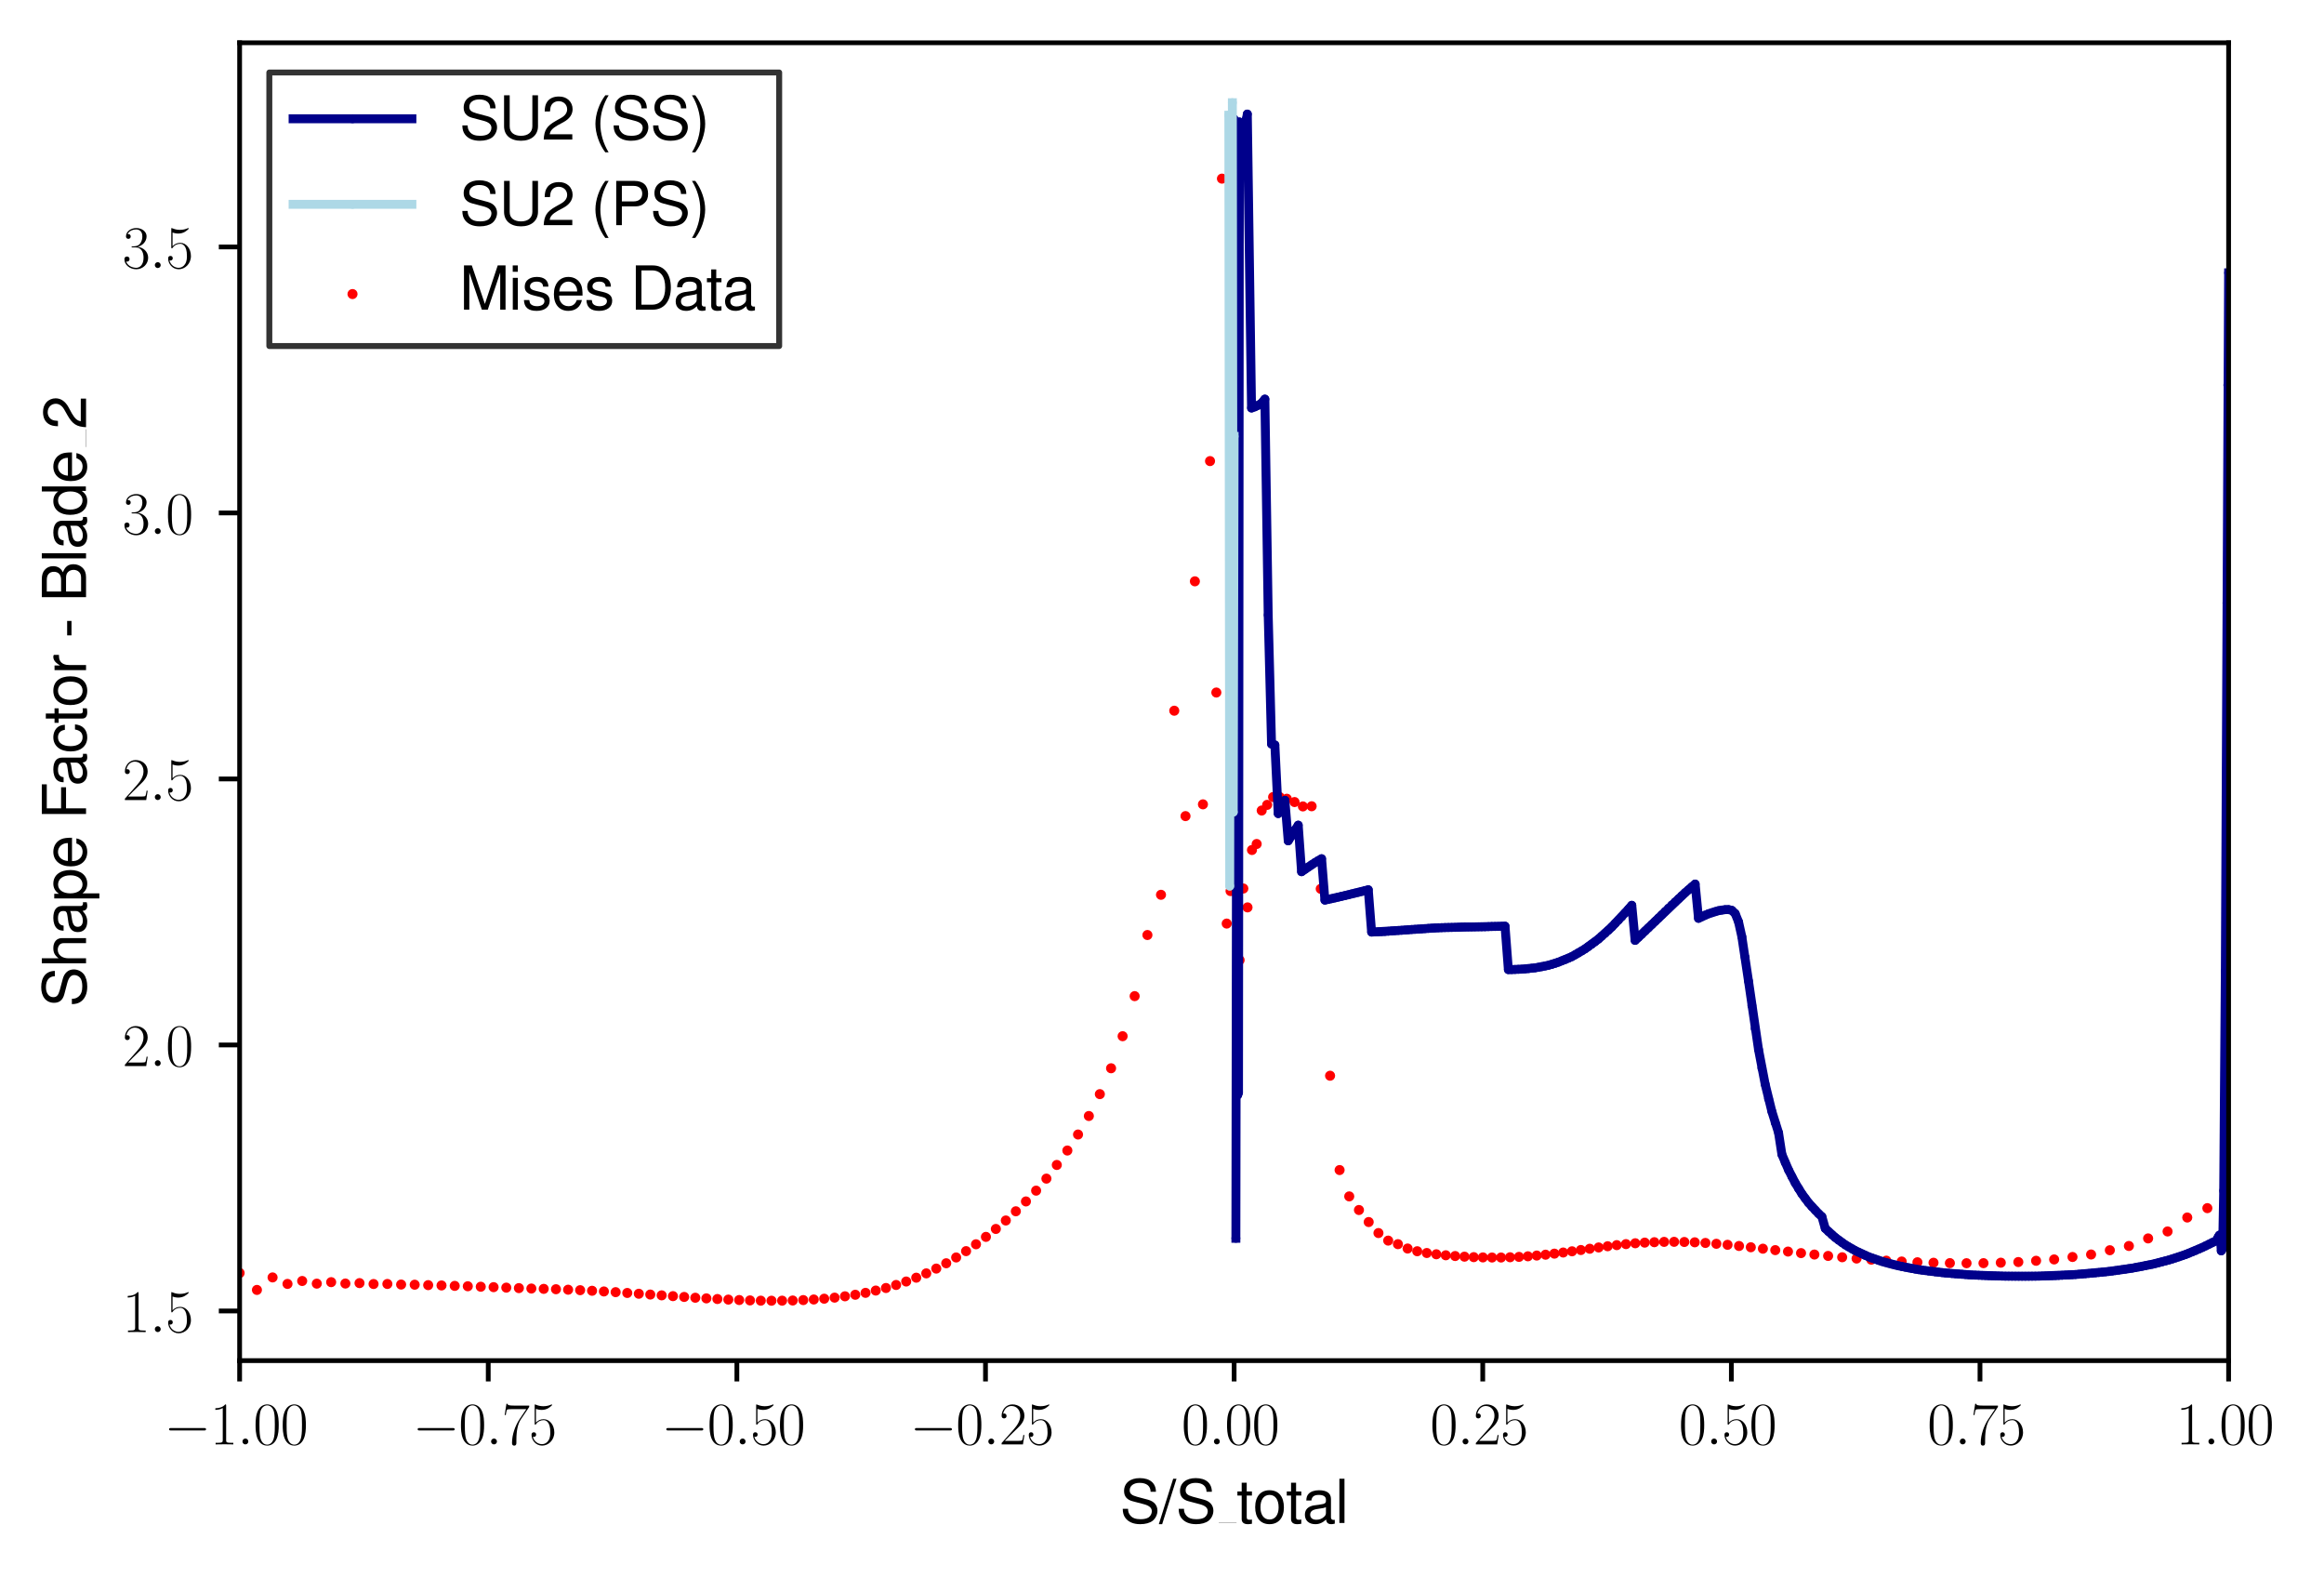 <?xml version="1.0" encoding="utf-8" standalone="no"?>
<!DOCTYPE svg PUBLIC "-//W3C//DTD SVG 1.1//EN"
  "http://www.w3.org/Graphics/SVG/1.1/DTD/svg11.dtd">
<svg xmlns:xlink="http://www.w3.org/1999/xlink" width="391.19pt" height="265.601pt" viewBox="0 0 391.19 265.601" xmlns="http://www.w3.org/2000/svg" version="1.1">
 <defs>
  <style type="text/css">*{stroke-linejoin: round; stroke-linecap: butt}</style>
 </defs>
 <g id="figure_1">
  <g id="patch_1">
   <path d="M 0 265.601 
L 391.19 265.601 
L 391.19 0 
L 0 0 
z
" style="fill: #ffffff"/>
  </g>
  <g id="axes_1">
   <g id="patch_2">
    <path d="M 40.335 228.96 
L 375.135 228.96 
L 375.135 7.2 
L 40.335 7.2 
z
" style="fill: #ffffff"/>
   </g>
   <g id="PathCollection_1">
    <defs>
     <path id="m1a8f5d0dc2" d="M 0 0.354 
C 0.094 0.354 0.184 0.316 0.25 0.25 
C 0.316 0.184 0.354 0.094 0.354 0 
C 0.354 -0.094 0.316 -0.184 0.25 -0.25 
C 0.184 -0.316 0.094 -0.354 0 -0.354 
C -0.094 -0.354 -0.184 -0.316 -0.25 -0.25 
C -0.316 -0.184 -0.354 -0.094 -0.354 0 
C -0.354 0.094 -0.316 0.184 -0.25 0.25 
C -0.184 0.316 -0.094 0.354 0 0.354 
z
" style="stroke: #ff0000"/>
    </defs>
    <g clip-path="url(#p50359d1ed3)">
     <use xlink:href="#m1a8f5d0dc2" x="207.735" y="149.945" style="fill: #ff0000; stroke: #ff0000"/>
     <use xlink:href="#m1a8f5d0dc2" x="207.133" y="149.945" style="fill: #ff0000; stroke: #ff0000"/>
     <use xlink:href="#m1a8f5d0dc2" x="206.488" y="155.415" style="fill: #ff0000; stroke: #ff0000"/>
     <use xlink:href="#m1a8f5d0dc2" x="205.684" y="30.06" style="fill: #ff0000; stroke: #ff0000"/>
     <use xlink:href="#m1a8f5d0dc2" x="204.742" y="116.534" style="fill: #ff0000; stroke: #ff0000"/>
     <use xlink:href="#m1a8f5d0dc2" x="203.679" y="77.59" style="fill: #ff0000; stroke: #ff0000"/>
     <use xlink:href="#m1a8f5d0dc2" x="202.487" y="135.352" style="fill: #ff0000; stroke: #ff0000"/>
     <use xlink:href="#m1a8f5d0dc2" x="201.131" y="97.823" style="fill: #ff0000; stroke: #ff0000"/>
     <use xlink:href="#m1a8f5d0dc2" x="199.552" y="137.331" style="fill: #ff0000; stroke: #ff0000"/>
     <use xlink:href="#m1a8f5d0dc2" x="197.659" y="119.596" style="fill: #ff0000; stroke: #ff0000"/>
     <use xlink:href="#m1a8f5d0dc2" x="195.426" y="150.572" style="fill: #ff0000; stroke: #ff0000"/>
     <use xlink:href="#m1a8f5d0dc2" x="193.141" y="157.34" style="fill: #ff0000; stroke: #ff0000"/>
     <use xlink:href="#m1a8f5d0dc2" x="190.992" y="167.626" style="fill: #ff0000; stroke: #ff0000"/>
     <use xlink:href="#m1a8f5d0dc2" x="188.966" y="174.368" style="fill: #ff0000; stroke: #ff0000"/>
     <use xlink:href="#m1a8f5d0dc2" x="187.023" y="179.766" style="fill: #ff0000; stroke: #ff0000"/>
     <use xlink:href="#m1a8f5d0dc2" x="185.133" y="184.117" style="fill: #ff0000; stroke: #ff0000"/>
     <use xlink:href="#m1a8f5d0dc2" x="183.282" y="187.797" style="fill: #ff0000; stroke: #ff0000"/>
     <use xlink:href="#m1a8f5d0dc2" x="181.461" y="190.912" style="fill: #ff0000; stroke: #ff0000"/>
     <use xlink:href="#m1a8f5d0dc2" x="179.663" y="193.607" style="fill: #ff0000; stroke: #ff0000"/>
     <use xlink:href="#m1a8f5d0dc2" x="177.888" y="196.033" style="fill: #ff0000; stroke: #ff0000"/>
     <use xlink:href="#m1a8f5d0dc2" x="176.138" y="198.334" style="fill: #ff0000; stroke: #ff0000"/>
     <use xlink:href="#m1a8f5d0dc2" x="174.406" y="200.357" style="fill: #ff0000; stroke: #ff0000"/>
     <use xlink:href="#m1a8f5d0dc2" x="172.692" y="202.174" style="fill: #ff0000; stroke: #ff0000"/>
     <use xlink:href="#m1a8f5d0dc2" x="170.994" y="203.831" style="fill: #ff0000; stroke: #ff0000"/>
     <use xlink:href="#m1a8f5d0dc2" x="169.307" y="205.379" style="fill: #ff0000; stroke: #ff0000"/>
     <use xlink:href="#m1a8f5d0dc2" x="167.629" y="206.803" style="fill: #ff0000; stroke: #ff0000"/>
     <use xlink:href="#m1a8f5d0dc2" x="165.957" y="208.137" style="fill: #ff0000; stroke: #ff0000"/>
     <use xlink:href="#m1a8f5d0dc2" x="164.286" y="209.381" style="fill: #ff0000; stroke: #ff0000"/>
     <use xlink:href="#m1a8f5d0dc2" x="162.617" y="210.536" style="fill: #ff0000; stroke: #ff0000"/>
     <use xlink:href="#m1a8f5d0dc2" x="160.948" y="211.602" style="fill: #ff0000; stroke: #ff0000"/>
     <use xlink:href="#m1a8f5d0dc2" x="159.275" y="212.577" style="fill: #ff0000; stroke: #ff0000"/>
     <use xlink:href="#m1a8f5d0dc2" x="157.598" y="213.473" style="fill: #ff0000; stroke: #ff0000"/>
     <use xlink:href="#m1a8f5d0dc2" x="155.916" y="214.278" style="fill: #ff0000; stroke: #ff0000"/>
     <use xlink:href="#m1a8f5d0dc2" x="154.228" y="215.004" style="fill: #ff0000; stroke: #ff0000"/>
     <use xlink:href="#m1a8f5d0dc2" x="152.537" y="215.648" style="fill: #ff0000; stroke: #ff0000"/>
     <use xlink:href="#m1a8f5d0dc2" x="150.837" y="216.23" style="fill: #ff0000; stroke: #ff0000"/>
     <use xlink:href="#m1a8f5d0dc2" x="149.13" y="216.74" style="fill: #ff0000; stroke: #ff0000"/>
     <use xlink:href="#m1a8f5d0dc2" x="147.415" y="217.17" style="fill: #ff0000; stroke: #ff0000"/>
     <use xlink:href="#m1a8f5d0dc2" x="145.694" y="217.555" style="fill: #ff0000; stroke: #ff0000"/>
     <use xlink:href="#m1a8f5d0dc2" x="143.966" y="217.877" style="fill: #ff0000; stroke: #ff0000"/>
     <use xlink:href="#m1a8f5d0dc2" x="142.23" y="218.137" style="fill: #ff0000; stroke: #ff0000"/>
     <use xlink:href="#m1a8f5d0dc2" x="140.487" y="218.361" style="fill: #ff0000; stroke: #ff0000"/>
     <use xlink:href="#m1a8f5d0dc2" x="138.735" y="218.54" style="fill: #ff0000; stroke: #ff0000"/>
     <use xlink:href="#m1a8f5d0dc2" x="136.977" y="218.674" style="fill: #ff0000; stroke: #ff0000"/>
     <use xlink:href="#m1a8f5d0dc2" x="135.21" y="218.773" style="fill: #ff0000; stroke: #ff0000"/>
     <use xlink:href="#m1a8f5d0dc2" x="133.435" y="218.844" style="fill: #ff0000; stroke: #ff0000"/>
     <use xlink:href="#m1a8f5d0dc2" x="131.651" y="218.871" style="fill: #ff0000; stroke: #ff0000"/>
     <use xlink:href="#m1a8f5d0dc2" x="129.859" y="218.88" style="fill: #ff0000; stroke: #ff0000"/>
     <use xlink:href="#m1a8f5d0dc2" x="128.057" y="218.871" style="fill: #ff0000; stroke: #ff0000"/>
     <use xlink:href="#m1a8f5d0dc2" x="126.247" y="218.826" style="fill: #ff0000; stroke: #ff0000"/>
     <use xlink:href="#m1a8f5d0dc2" x="124.426" y="218.764" style="fill: #ff0000; stroke: #ff0000"/>
     <use xlink:href="#m1a8f5d0dc2" x="122.597" y="218.692" style="fill: #ff0000; stroke: #ff0000"/>
     <use xlink:href="#m1a8f5d0dc2" x="120.755" y="218.594" style="fill: #ff0000; stroke: #ff0000"/>
     <use xlink:href="#m1a8f5d0dc2" x="118.903" y="218.486" style="fill: #ff0000; stroke: #ff0000"/>
     <use xlink:href="#m1a8f5d0dc2" x="117.04" y="218.379" style="fill: #ff0000; stroke: #ff0000"/>
     <use xlink:href="#m1a8f5d0dc2" x="115.164" y="218.244" style="fill: #ff0000; stroke: #ff0000"/>
     <use xlink:href="#m1a8f5d0dc2" x="113.275" y="218.11" style="fill: #ff0000; stroke: #ff0000"/>
     <use xlink:href="#m1a8f5d0dc2" x="111.374" y="217.976" style="fill: #ff0000; stroke: #ff0000"/>
     <use xlink:href="#m1a8f5d0dc2" x="109.46" y="217.841" style="fill: #ff0000; stroke: #ff0000"/>
     <use xlink:href="#m1a8f5d0dc2" x="107.53" y="217.707" style="fill: #ff0000; stroke: #ff0000"/>
     <use xlink:href="#m1a8f5d0dc2" x="105.587" y="217.573" style="fill: #ff0000; stroke: #ff0000"/>
     <use xlink:href="#m1a8f5d0dc2" x="103.628" y="217.439" style="fill: #ff0000; stroke: #ff0000"/>
     <use xlink:href="#m1a8f5d0dc2" x="101.652" y="217.322" style="fill: #ff0000; stroke: #ff0000"/>
     <use xlink:href="#m1a8f5d0dc2" x="99.661" y="217.206" style="fill: #ff0000; stroke: #ff0000"/>
     <use xlink:href="#m1a8f5d0dc2" x="97.654" y="217.107" style="fill: #ff0000; stroke: #ff0000"/>
     <use xlink:href="#m1a8f5d0dc2" x="95.628" y="217.027" style="fill: #ff0000; stroke: #ff0000"/>
     <use xlink:href="#m1a8f5d0dc2" x="93.584" y="216.946" style="fill: #ff0000; stroke: #ff0000"/>
     <use xlink:href="#m1a8f5d0dc2" x="91.522" y="216.884" style="fill: #ff0000; stroke: #ff0000"/>
     <use xlink:href="#m1a8f5d0dc2" x="89.443" y="216.83" style="fill: #ff0000; stroke: #ff0000"/>
     <use xlink:href="#m1a8f5d0dc2" x="87.343" y="216.758" style="fill: #ff0000; stroke: #ff0000"/>
     <use xlink:href="#m1a8f5d0dc2" x="85.224" y="216.678" style="fill: #ff0000; stroke: #ff0000"/>
     <use xlink:href="#m1a8f5d0dc2" x="83.084" y="216.597" style="fill: #ff0000; stroke: #ff0000"/>
     <use xlink:href="#m1a8f5d0dc2" x="80.925" y="216.525" style="fill: #ff0000; stroke: #ff0000"/>
     <use xlink:href="#m1a8f5d0dc2" x="78.743" y="216.445" style="fill: #ff0000; stroke: #ff0000"/>
     <use xlink:href="#m1a8f5d0dc2" x="76.542" y="216.382" style="fill: #ff0000; stroke: #ff0000"/>
     <use xlink:href="#m1a8f5d0dc2" x="74.319" y="216.311" style="fill: #ff0000; stroke: #ff0000"/>
     <use xlink:href="#m1a8f5d0dc2" x="72.075" y="216.257" style="fill: #ff0000; stroke: #ff0000"/>
     <use xlink:href="#m1a8f5d0dc2" x="69.803" y="216.185" style="fill: #ff0000; stroke: #ff0000"/>
     <use xlink:href="#m1a8f5d0dc2" x="67.518" y="216.158" style="fill: #ff0000; stroke: #ff0000"/>
     <use xlink:href="#m1a8f5d0dc2" x="65.206" y="216.06" style="fill: #ff0000; stroke: #ff0000"/>
     <use xlink:href="#m1a8f5d0dc2" x="62.88" y="216.069" style="fill: #ff0000; stroke: #ff0000"/>
     <use xlink:href="#m1a8f5d0dc2" x="60.515" y="215.917" style="fill: #ff0000; stroke: #ff0000"/>
     <use xlink:href="#m1a8f5d0dc2" x="58.136" y="215.988" style="fill: #ff0000; stroke: #ff0000"/>
     <use xlink:href="#m1a8f5d0dc2" x="55.744" y="215.756" style="fill: #ff0000; stroke: #ff0000"/>
     <use xlink:href="#m1a8f5d0dc2" x="53.325" y="216.006" style="fill: #ff0000; stroke: #ff0000"/>
     <use xlink:href="#m1a8f5d0dc2" x="50.866" y="215.559" style="fill: #ff0000; stroke: #ff0000"/>
     <use xlink:href="#m1a8f5d0dc2" x="48.393" y="216.051" style="fill: #ff0000; stroke: #ff0000"/>
     <use xlink:href="#m1a8f5d0dc2" x="45.881" y="214.959" style="fill: #ff0000; stroke: #ff0000"/>
     <use xlink:href="#m1a8f5d0dc2" x="43.248" y="217.063" style="fill: #ff0000; stroke: #ff0000"/>
     <use xlink:href="#m1a8f5d0dc2" x="40.335" y="214.216" style="fill: #ff0000; stroke: #ff0000"/>
     <use xlink:href="#m1a8f5d0dc2" x="207.735" y="149.846" style="fill: #ff0000; stroke: #ff0000"/>
     <use xlink:href="#m1a8f5d0dc2" x="208.155" y="149.846" style="fill: #ff0000; stroke: #ff0000"/>
     <use xlink:href="#m1a8f5d0dc2" x="208.66" y="161.565" style="fill: #ff0000; stroke: #ff0000"/>
     <use xlink:href="#m1a8f5d0dc2" x="209.284" y="149.515" style="fill: #ff0000; stroke: #ff0000"/>
     <use xlink:href="#m1a8f5d0dc2" x="209.99" y="152.693" style="fill: #ff0000; stroke: #ff0000"/>
     <use xlink:href="#m1a8f5d0dc2" x="210.74" y="143.033" style="fill: #ff0000; stroke: #ff0000"/>
     <use xlink:href="#m1a8f5d0dc2" x="211.531" y="142.022" style="fill: #ff0000; stroke: #ff0000"/>
     <use xlink:href="#m1a8f5d0dc2" x="212.376" y="136.391" style="fill: #ff0000; stroke: #ff0000"/>
     <use xlink:href="#m1a8f5d0dc2" x="213.293" y="135.442" style="fill: #ff0000; stroke: #ff0000"/>
     <use xlink:href="#m1a8f5d0dc2" x="214.297" y="134.126" style="fill: #ff0000; stroke: #ff0000"/>
     <use xlink:href="#m1a8f5d0dc2" x="215.399" y="134.126" style="fill: #ff0000; stroke: #ff0000"/>
     <use xlink:href="#m1a8f5d0dc2" x="216.604" y="134.412" style="fill: #ff0000; stroke: #ff0000"/>
     <use xlink:href="#m1a8f5d0dc2" x="217.911" y="134.967" style="fill: #ff0000; stroke: #ff0000"/>
     <use xlink:href="#m1a8f5d0dc2" x="219.309" y="135.701" style="fill: #ff0000; stroke: #ff0000"/>
     <use xlink:href="#m1a8f5d0dc2" x="220.782" y="135.674" style="fill: #ff0000; stroke: #ff0000"/>
     <use xlink:href="#m1a8f5d0dc2" x="222.314" y="149.569" style="fill: #ff0000; stroke: #ff0000"/>
     <use xlink:href="#m1a8f5d0dc2" x="223.886" y="181.019" style="fill: #ff0000; stroke: #ff0000"/>
     <use xlink:href="#m1a8f5d0dc2" x="225.49" y="196.892" style="fill: #ff0000; stroke: #ff0000"/>
     <use xlink:href="#m1a8f5d0dc2" x="227.112" y="201.324" style="fill: #ff0000; stroke: #ff0000"/>
     <use xlink:href="#m1a8f5d0dc2" x="228.747" y="203.616" style="fill: #ff0000; stroke: #ff0000"/>
     <use xlink:href="#m1a8f5d0dc2" x="230.387" y="205.639" style="fill: #ff0000; stroke: #ff0000"/>
     <use xlink:href="#m1a8f5d0dc2" x="232.03" y="207.492" style="fill: #ff0000; stroke: #ff0000"/>
     <use xlink:href="#m1a8f5d0dc2" x="233.67" y="208.764" style="fill: #ff0000; stroke: #ff0000"/>
     <use xlink:href="#m1a8f5d0dc2" x="235.306" y="209.363" style="fill: #ff0000; stroke: #ff0000"/>
     <use xlink:href="#m1a8f5d0dc2" x="236.936" y="210.097" style="fill: #ff0000; stroke: #ff0000"/>
     <use xlink:href="#m1a8f5d0dc2" x="238.556" y="210.554" style="fill: #ff0000; stroke: #ff0000"/>
     <use xlink:href="#m1a8f5d0dc2" x="240.169" y="210.85" style="fill: #ff0000; stroke: #ff0000"/>
     <use xlink:href="#m1a8f5d0dc2" x="241.77" y="211.064" style="fill: #ff0000; stroke: #ff0000"/>
     <use xlink:href="#m1a8f5d0dc2" x="243.361" y="211.234" style="fill: #ff0000; stroke: #ff0000"/>
     <use xlink:href="#m1a8f5d0dc2" x="244.94" y="211.36" style="fill: #ff0000; stroke: #ff0000"/>
     <use xlink:href="#m1a8f5d0dc2" x="246.509" y="211.467" style="fill: #ff0000; stroke: #ff0000"/>
     <use xlink:href="#m1a8f5d0dc2" x="248.065" y="211.548" style="fill: #ff0000; stroke: #ff0000"/>
     <use xlink:href="#m1a8f5d0dc2" x="249.609" y="211.593" style="fill: #ff0000; stroke: #ff0000"/>
     <use xlink:href="#m1a8f5d0dc2" x="251.144" y="211.61" style="fill: #ff0000; stroke: #ff0000"/>
     <use xlink:href="#m1a8f5d0dc2" x="252.668" y="211.61" style="fill: #ff0000; stroke: #ff0000"/>
     <use xlink:href="#m1a8f5d0dc2" x="254.182" y="211.566" style="fill: #ff0000; stroke: #ff0000"/>
     <use xlink:href="#m1a8f5d0dc2" x="255.687" y="211.503" style="fill: #ff0000; stroke: #ff0000"/>
     <use xlink:href="#m1a8f5d0dc2" x="257.184" y="211.405" style="fill: #ff0000; stroke: #ff0000"/>
     <use xlink:href="#m1a8f5d0dc2" x="258.674" y="211.279" style="fill: #ff0000; stroke: #ff0000"/>
     <use xlink:href="#m1a8f5d0dc2" x="260.161" y="211.136" style="fill: #ff0000; stroke: #ff0000"/>
     <use xlink:href="#m1a8f5d0dc2" x="261.645" y="210.957" style="fill: #ff0000; stroke: #ff0000"/>
     <use xlink:href="#m1a8f5d0dc2" x="263.127" y="210.769" style="fill: #ff0000; stroke: #ff0000"/>
     <use xlink:href="#m1a8f5d0dc2" x="264.612" y="210.563" style="fill: #ff0000; stroke: #ff0000"/>
     <use xlink:href="#m1a8f5d0dc2" x="266.099" y="210.348" style="fill: #ff0000; stroke: #ff0000"/>
     <use xlink:href="#m1a8f5d0dc2" x="267.594" y="210.133" style="fill: #ff0000; stroke: #ff0000"/>
     <use xlink:href="#m1a8f5d0dc2" x="269.096" y="209.918" style="fill: #ff0000; stroke: #ff0000"/>
     <use xlink:href="#m1a8f5d0dc2" x="270.611" y="209.713" style="fill: #ff0000; stroke: #ff0000"/>
     <use xlink:href="#m1a8f5d0dc2" x="272.14" y="209.525" style="fill: #ff0000; stroke: #ff0000"/>
     <use xlink:href="#m1a8f5d0dc2" x="273.688" y="209.354" style="fill: #ff0000; stroke: #ff0000"/>
     <use xlink:href="#m1a8f5d0dc2" x="275.257" y="209.211" style="fill: #ff0000; stroke: #ff0000"/>
     <use xlink:href="#m1a8f5d0dc2" x="276.848" y="209.104" style="fill: #ff0000; stroke: #ff0000"/>
     <use xlink:href="#m1a8f5d0dc2" x="278.468" y="209.032" style="fill: #ff0000; stroke: #ff0000"/>
     <use xlink:href="#m1a8f5d0dc2" x="280.116" y="208.978" style="fill: #ff0000; stroke: #ff0000"/>
     <use xlink:href="#m1a8f5d0dc2" x="281.798" y="208.969" style="fill: #ff0000; stroke: #ff0000"/>
     <use xlink:href="#m1a8f5d0dc2" x="283.516" y="208.996" style="fill: #ff0000; stroke: #ff0000"/>
     <use xlink:href="#m1a8f5d0dc2" x="285.271" y="209.05" style="fill: #ff0000; stroke: #ff0000"/>
     <use xlink:href="#m1a8f5d0dc2" x="287.067" y="209.157" style="fill: #ff0000; stroke: #ff0000"/>
     <use xlink:href="#m1a8f5d0dc2" x="288.907" y="209.301" style="fill: #ff0000; stroke: #ff0000"/>
     <use xlink:href="#m1a8f5d0dc2" x="290.792" y="209.471" style="fill: #ff0000; stroke: #ff0000"/>
     <use xlink:href="#m1a8f5d0dc2" x="292.724" y="209.668" style="fill: #ff0000; stroke: #ff0000"/>
     <use xlink:href="#m1a8f5d0dc2" x="294.707" y="209.883" style="fill: #ff0000; stroke: #ff0000"/>
     <use xlink:href="#m1a8f5d0dc2" x="296.74" y="210.124" style="fill: #ff0000; stroke: #ff0000"/>
     <use xlink:href="#m1a8f5d0dc2" x="298.825" y="210.366" style="fill: #ff0000; stroke: #ff0000"/>
     <use xlink:href="#m1a8f5d0dc2" x="300.966" y="210.608" style="fill: #ff0000; stroke: #ff0000"/>
     <use xlink:href="#m1a8f5d0dc2" x="303.16" y="210.867" style="fill: #ff0000; stroke: #ff0000"/>
     <use xlink:href="#m1a8f5d0dc2" x="305.411" y="211.109" style="fill: #ff0000; stroke: #ff0000"/>
     <use xlink:href="#m1a8f5d0dc2" x="307.722" y="211.342" style="fill: #ff0000; stroke: #ff0000"/>
     <use xlink:href="#m1a8f5d0dc2" x="310.085" y="211.566" style="fill: #ff0000; stroke: #ff0000"/>
     <use xlink:href="#m1a8f5d0dc2" x="312.507" y="211.781" style="fill: #ff0000; stroke: #ff0000"/>
     <use xlink:href="#m1a8f5d0dc2" x="314.988" y="211.969" style="fill: #ff0000; stroke: #ff0000"/>
     <use xlink:href="#m1a8f5d0dc2" x="317.517" y="212.139" style="fill: #ff0000; stroke: #ff0000"/>
     <use xlink:href="#m1a8f5d0dc2" x="320.106" y="212.282" style="fill: #ff0000; stroke: #ff0000"/>
     <use xlink:href="#m1a8f5d0dc2" x="322.754" y="212.407" style="fill: #ff0000; stroke: #ff0000"/>
     <use xlink:href="#m1a8f5d0dc2" x="325.46" y="212.488" style="fill: #ff0000; stroke: #ff0000"/>
     <use xlink:href="#m1a8f5d0dc2" x="328.215" y="212.551" style="fill: #ff0000; stroke: #ff0000"/>
     <use xlink:href="#m1a8f5d0dc2" x="331.02" y="212.568" style="fill: #ff0000; stroke: #ff0000"/>
     <use xlink:href="#m1a8f5d0dc2" x="333.873" y="212.559" style="fill: #ff0000; stroke: #ff0000"/>
     <use xlink:href="#m1a8f5d0dc2" x="336.785" y="212.479" style="fill: #ff0000; stroke: #ff0000"/>
     <use xlink:href="#m1a8f5d0dc2" x="339.737" y="212.371" style="fill: #ff0000; stroke: #ff0000"/>
     <use xlink:href="#m1a8f5d0dc2" x="342.727" y="212.157" style="fill: #ff0000; stroke: #ff0000"/>
     <use xlink:href="#m1a8f5d0dc2" x="345.767" y="211.933" style="fill: #ff0000; stroke: #ff0000"/>
     <use xlink:href="#m1a8f5d0dc2" x="348.856" y="211.521" style="fill: #ff0000; stroke: #ff0000"/>
     <use xlink:href="#m1a8f5d0dc2" x="351.984" y="211.1" style="fill: #ff0000; stroke: #ff0000"/>
     <use xlink:href="#m1a8f5d0dc2" x="355.141" y="210.384" style="fill: #ff0000; stroke: #ff0000"/>
     <use xlink:href="#m1a8f5d0dc2" x="358.348" y="209.668" style="fill: #ff0000; stroke: #ff0000"/>
     <use xlink:href="#m1a8f5d0dc2" x="361.584" y="208.396" style="fill: #ff0000; stroke: #ff0000"/>
     <use xlink:href="#m1a8f5d0dc2" x="364.859" y="207.224" style="fill: #ff0000; stroke: #ff0000"/>
     <use xlink:href="#m1a8f5d0dc2" x="368.173" y="204.878" style="fill: #ff0000; stroke: #ff0000"/>
     <use xlink:href="#m1a8f5d0dc2" x="371.556" y="203.302" style="fill: #ff0000; stroke: #ff0000"/>
     <use xlink:href="#m1a8f5d0dc2" x="375.135" y="199.059" style="fill: #ff0000; stroke: #ff0000"/>
    </g>
   </g>
   <g id="matplotlib.axis_1">
    <g id="xtick_1">
     <g id="line2d_1">
      <defs>
       <path id="m02097c6498" d="M 0 0 
L 0 3.5 
" style="stroke: #000000; stroke-width: 0.8"/>
      </defs>
      <g>
       <use xlink:href="#m02097c6498" x="40.335" y="228.96" style="stroke: #000000; stroke-width: 0.8"/>
      </g>
     </g>
     <g id="text_1">
      <!-- $\mathdefault{−1.00}$ -->
      <g transform="translate(27.605 243.058) scale(0.1 -0.1)">
       <defs>
        <path id="CMSY10-0" d="M 4218 1472 
C 4326 1472 4442 1472 4442 1600 
C 4442 1728 4326 1728 4218 1728 
L 755 1728 
C 646 1728 531 1728 531 1600 
C 531 1472 646 1472 755 1472 
L 4218 1472 
z
" transform="scale(0.016)"/>
        <path id="CMR17-31" d="M 1702 4083 
C 1702 4217 1696 4224 1606 4224 
C 1357 3927 979 3833 621 3820 
C 602 3820 570 3820 563 3808 
C 557 3795 557 3782 557 3648 
C 755 3648 1088 3686 1344 3839 
L 1344 467 
C 1344 243 1331 166 781 166 
L 589 166 
L 589 0 
C 896 6 1216 12 1523 12 
C 1830 12 2150 6 2458 0 
L 2458 166 
L 2266 166 
C 1715 166 1702 236 1702 467 
L 1702 4083 
z
" transform="scale(0.016)"/>
        <path id="CMMI12-3a" d="M 1178 307 
C 1178 492 1024 620 870 620 
C 685 620 557 467 557 313 
C 557 128 710 0 864 0 
C 1050 0 1178 153 1178 307 
z
" transform="scale(0.016)"/>
        <path id="CMR17-30" d="M 2688 2038 
C 2688 2430 2682 3099 2413 3613 
C 2176 4063 1798 4224 1466 4224 
C 1158 4224 768 4082 525 3620 
C 269 3137 243 2539 243 2038 
C 243 1671 250 1112 448 623 
C 723 -39 1216 -128 1466 -128 
C 1760 -128 2208 -7 2470 604 
C 2662 1048 2688 1568 2688 2038 
z
M 1466 -26 
C 1056 -26 813 328 723 816 
C 653 1196 653 1749 653 2109 
C 653 2604 653 3015 736 3407 
C 858 3954 1216 4121 1466 4121 
C 1728 4121 2067 3947 2189 3420 
C 2272 3054 2278 2623 2278 2109 
C 2278 1691 2278 1176 2202 797 
C 2067 96 1690 -26 1466 -26 
z
" transform="scale(0.016)"/>
       </defs>
       <use xlink:href="#CMSY10-0" transform="scale(0.996)"/>
       <use xlink:href="#CMR17-31" transform="translate(77.487 0) scale(0.996)"/>
       <use xlink:href="#CMMI12-3a" transform="translate(123.178 0) scale(0.996)"/>
       <use xlink:href="#CMR17-30" transform="translate(150.275 0) scale(0.996)"/>
       <use xlink:href="#CMR17-30" transform="translate(195.966 0) scale(0.996)"/>
      </g>
     </g>
    </g>
    <g id="xtick_2">
     <g id="line2d_2">
      <g>
       <use xlink:href="#m02097c6498" x="82.185" y="228.96" style="stroke: #000000; stroke-width: 0.8"/>
      </g>
     </g>
     <g id="text_2">
      <!-- $\mathdefault{−0.75}$ -->
      <g transform="translate(69.455 243.058) scale(0.1 -0.1)">
       <defs>
        <path id="CMR17-37" d="M 2886 3955 
L 2886 4096 
L 1382 4096 
C 634 4096 621 4166 595 4288 
L 480 4288 
L 294 3104 
L 410 3104 
C 429 3226 474 3552 550 3673 
C 589 3724 1062 3724 1171 3724 
L 2579 3724 
L 1869 2670 
C 1395 1961 1069 1003 1069 166 
C 1069 89 1069 -128 1299 -128 
C 1530 -128 1530 89 1530 172 
L 1530 466 
C 1530 1514 1709 2204 2003 2644 
L 2886 3955 
z
" transform="scale(0.016)"/>
        <path id="CMR17-35" d="M 730 3750 
C 794 3724 1056 3641 1325 3641 
C 1920 3641 2246 3961 2432 4140 
C 2432 4191 2432 4224 2394 4224 
C 2387 4224 2374 4224 2323 4198 
C 2099 4102 1837 4032 1517 4032 
C 1325 4032 1037 4055 723 4191 
C 653 4224 640 4224 634 4224 
C 602 4224 595 4217 595 4090 
L 595 2231 
C 595 2113 595 2080 659 2080 
C 691 2080 704 2093 736 2139 
C 941 2435 1222 2560 1542 2560 
C 1766 2560 2246 2415 2246 1293 
C 2246 1087 2246 716 2054 422 
C 1894 159 1645 25 1370 25 
C 947 25 518 319 403 812 
C 429 806 480 793 506 793 
C 589 793 749 838 749 1036 
C 749 1209 627 1280 506 1280 
C 358 1280 262 1190 262 1011 
C 262 454 704 -128 1382 -128 
C 2042 -128 2669 441 2669 1267 
C 2669 2054 2170 2662 1549 2662 
C 1222 2662 947 2540 730 2304 
L 730 3750 
z
" transform="scale(0.016)"/>
       </defs>
       <use xlink:href="#CMSY10-0" transform="scale(0.996)"/>
       <use xlink:href="#CMR17-30" transform="translate(77.487 0) scale(0.996)"/>
       <use xlink:href="#CMMI12-3a" transform="translate(123.178 0) scale(0.996)"/>
       <use xlink:href="#CMR17-37" transform="translate(150.275 0) scale(0.996)"/>
       <use xlink:href="#CMR17-35" transform="translate(195.966 0) scale(0.996)"/>
      </g>
     </g>
    </g>
    <g id="xtick_3">
     <g id="line2d_3">
      <g>
       <use xlink:href="#m02097c6498" x="124.035" y="228.96" style="stroke: #000000; stroke-width: 0.8"/>
      </g>
     </g>
     <g id="text_3">
      <!-- $\mathdefault{−0.50}$ -->
      <g transform="translate(111.305 243.058) scale(0.1 -0.1)">
       <use xlink:href="#CMSY10-0" transform="scale(0.996)"/>
       <use xlink:href="#CMR17-30" transform="translate(77.487 0) scale(0.996)"/>
       <use xlink:href="#CMMI12-3a" transform="translate(123.178 0) scale(0.996)"/>
       <use xlink:href="#CMR17-35" transform="translate(150.275 0) scale(0.996)"/>
       <use xlink:href="#CMR17-30" transform="translate(195.966 0) scale(0.996)"/>
      </g>
     </g>
    </g>
    <g id="xtick_4">
     <g id="line2d_4">
      <g>
       <use xlink:href="#m02097c6498" x="165.885" y="228.96" style="stroke: #000000; stroke-width: 0.8"/>
      </g>
     </g>
     <g id="text_4">
      <!-- $\mathdefault{−0.25}$ -->
      <g transform="translate(153.155 243.058) scale(0.1 -0.1)">
       <defs>
        <path id="CMR17-32" d="M 2669 990 
L 2554 990 
C 2490 537 2438 460 2413 422 
C 2381 371 1920 371 1830 371 
L 602 371 
C 832 620 1280 1073 1824 1596 
C 2214 1966 2669 2400 2669 3033 
C 2669 3788 2067 4224 1395 4224 
C 691 4224 262 3603 262 3027 
C 262 2777 448 2745 525 2745 
C 589 2745 781 2783 781 3007 
C 781 3206 614 3264 525 3264 
C 486 3264 448 3257 422 3244 
C 544 3788 915 4057 1306 4057 
C 1862 4057 2227 3616 2227 3033 
C 2227 2477 1901 1998 1536 1583 
L 262 147 
L 262 0 
L 2515 0 
L 2669 990 
z
" transform="scale(0.016)"/>
       </defs>
       <use xlink:href="#CMSY10-0" transform="scale(0.996)"/>
       <use xlink:href="#CMR17-30" transform="translate(77.487 0) scale(0.996)"/>
       <use xlink:href="#CMMI12-3a" transform="translate(123.178 0) scale(0.996)"/>
       <use xlink:href="#CMR17-32" transform="translate(150.275 0) scale(0.996)"/>
       <use xlink:href="#CMR17-35" transform="translate(195.966 0) scale(0.996)"/>
      </g>
     </g>
    </g>
    <g id="xtick_5">
     <g id="line2d_5">
      <g>
       <use xlink:href="#m02097c6498" x="207.735" y="228.96" style="stroke: #000000; stroke-width: 0.8"/>
      </g>
     </g>
     <g id="text_5">
      <!-- $\mathdefault{0.00}$ -->
      <g transform="translate(198.879 243.058) scale(0.1 -0.1)">
       <use xlink:href="#CMR17-30" transform="scale(0.996)"/>
       <use xlink:href="#CMMI12-3a" transform="translate(45.69 0) scale(0.996)"/>
       <use xlink:href="#CMR17-30" transform="translate(72.788 0) scale(0.996)"/>
       <use xlink:href="#CMR17-30" transform="translate(118.478 0) scale(0.996)"/>
      </g>
     </g>
    </g>
    <g id="xtick_6">
     <g id="line2d_6">
      <g>
       <use xlink:href="#m02097c6498" x="249.585" y="228.96" style="stroke: #000000; stroke-width: 0.8"/>
      </g>
     </g>
     <g id="text_6">
      <!-- $\mathdefault{0.25}$ -->
      <g transform="translate(240.729 243.058) scale(0.1 -0.1)">
       <use xlink:href="#CMR17-30" transform="scale(0.996)"/>
       <use xlink:href="#CMMI12-3a" transform="translate(45.69 0) scale(0.996)"/>
       <use xlink:href="#CMR17-32" transform="translate(72.788 0) scale(0.996)"/>
       <use xlink:href="#CMR17-35" transform="translate(118.478 0) scale(0.996)"/>
      </g>
     </g>
    </g>
    <g id="xtick_7">
     <g id="line2d_7">
      <g>
       <use xlink:href="#m02097c6498" x="291.435" y="228.96" style="stroke: #000000; stroke-width: 0.8"/>
      </g>
     </g>
     <g id="text_7">
      <!-- $\mathdefault{0.50}$ -->
      <g transform="translate(282.579 243.058) scale(0.1 -0.1)">
       <use xlink:href="#CMR17-30" transform="scale(0.996)"/>
       <use xlink:href="#CMMI12-3a" transform="translate(45.69 0) scale(0.996)"/>
       <use xlink:href="#CMR17-35" transform="translate(72.788 0) scale(0.996)"/>
       <use xlink:href="#CMR17-30" transform="translate(118.478 0) scale(0.996)"/>
      </g>
     </g>
    </g>
    <g id="xtick_8">
     <g id="line2d_8">
      <g>
       <use xlink:href="#m02097c6498" x="333.285" y="228.96" style="stroke: #000000; stroke-width: 0.8"/>
      </g>
     </g>
     <g id="text_8">
      <!-- $\mathdefault{0.75}$ -->
      <g transform="translate(324.429 243.058) scale(0.1 -0.1)">
       <use xlink:href="#CMR17-30" transform="scale(0.996)"/>
       <use xlink:href="#CMMI12-3a" transform="translate(45.69 0) scale(0.996)"/>
       <use xlink:href="#CMR17-37" transform="translate(72.788 0) scale(0.996)"/>
       <use xlink:href="#CMR17-35" transform="translate(118.478 0) scale(0.996)"/>
      </g>
     </g>
    </g>
    <g id="xtick_9">
     <g id="line2d_9">
      <g>
       <use xlink:href="#m02097c6498" x="375.135" y="228.96" style="stroke: #000000; stroke-width: 0.8"/>
      </g>
     </g>
     <g id="text_9">
      <!-- $\mathdefault{1.00}$ -->
      <g transform="translate(366.279 243.058) scale(0.1 -0.1)">
       <use xlink:href="#CMR17-31" transform="scale(0.996)"/>
       <use xlink:href="#CMMI12-3a" transform="translate(45.69 0) scale(0.996)"/>
       <use xlink:href="#CMR17-30" transform="translate(72.788 0) scale(0.996)"/>
       <use xlink:href="#CMR17-30" transform="translate(118.478 0) scale(0.996)"/>
      </g>
     </g>
    </g>
    <g id="text_10">
     <!-- S/S_{total} -->
     <g transform="translate(188.497 256.279) scale(0.1 -0.1)">
      <defs>
       <path id="NimbusSanL-Regu-53" d="M 3814 3295 
C 3808 4204 3181 4736 2106 4736 
C 1082 4736 448 4211 448 3372 
C 448 2806 749 2450 1363 2291 
L 2522 1986 
C 3110 1833 3379 1598 3379 1236 
C 3379 988 3245 733 3046 593 
C 2861 466 2566 396 2189 396 
C 1683 396 1338 517 1114 784 
C 941 988 864 1210 870 1496 
L 307 1496 
C 314 1070 397 790 582 536 
C 902 102 1440 -128 2150 -128 
C 2707 -128 3162 0 3462 230 
C 3776 479 3974 892 3974 1293 
C 3974 1865 3616 2284 2982 2456 
L 1811 2768 
C 1248 2920 1043 3098 1043 3454 
C 1043 3925 1459 4236 2086 4236 
C 2829 4236 3245 3899 3251 3295 
L 3814 3295 
z
" transform="scale(0.016)"/>
       <path id="NimbusSanL-Regu-2f" d="M 1466 4672 
L -51 -128 
L 301 -128 
L 1818 4672 
L 1466 4672 
z
" transform="scale(0.016)"/>
       <path id="NimbusSanL-Regu-74" d="M 1626 3328 
L 1075 3328 
L 1075 4249 
L 544 4249 
L 544 3328 
L 90 3328 
L 90 2892 
L 544 2892 
L 544 402 
C 544 64 774 -128 1190 -128 
C 1318 -128 1446 -116 1626 -84 
L 1626 364 
C 1555 345 1472 339 1370 339 
C 1139 339 1075 402 1075 634 
L 1075 2892 
L 1626 2892 
L 1626 3328 
z
" transform="scale(0.016)"/>
       <path id="NimbusSanL-Regu-6f" d="M 1741 3456 
C 800 3456 230 2784 230 1663 
C 230 543 794 -128 1747 -128 
C 2688 -128 3264 543 3264 1638 
C 3264 2791 2707 3456 1741 3456 
z
M 1747 2963 
C 2349 2963 2707 2472 2707 1644 
C 2707 861 2336 364 1747 364 
C 1152 364 787 855 787 1663 
C 787 2466 1152 2963 1747 2963 
z
" transform="scale(0.016)"/>
       <path id="NimbusSanL-Regu-61" d="M 3424 332 
C 3366 320 3341 320 3309 320 
C 3123 320 3021 415 3021 581 
L 3021 2542 
C 3021 3135 2586 3456 1760 3456 
C 1274 3456 870 3315 646 3065 
C 493 2893 429 2702 416 2370 
L 954 2370 
C 998 2778 1242 2963 1741 2963 
C 2221 2963 2490 2784 2490 2466 
L 2490 2326 
C 2490 2103 2355 2007 1933 1956 
C 1178 1861 1062 1835 858 1753 
C 467 1593 269 1294 269 861 
C 269 256 691 -128 1370 -128 
C 1792 -128 2131 19 2509 364 
C 2547 25 2714 -128 3059 -128 
C 3168 -128 3251 -116 3424 -71 
L 3424 332 
z
M 2490 1071 
C 2490 893 2438 785 2278 638 
C 2061 441 1798 339 1485 339 
C 1069 339 826 536 826 874 
C 826 1224 1062 1402 1632 1485 
C 2195 1562 2310 1587 2490 1670 
L 2490 1071 
z
" transform="scale(0.016)"/>
       <path id="NimbusSanL-Regu-6c" d="M 973 4672 
L 435 4672 
L 435 0 
L 973 0 
L 973 4672 
z
" transform="scale(0.016)"/>
      </defs>
      <use xlink:href="#NimbusSanL-Regu-53" transform="scale(0.996)"/>
      <use xlink:href="#NimbusSanL-Regu-2f" transform="translate(66.45 0) scale(0.996)"/>
      <use xlink:href="#NimbusSanL-Regu-53" transform="translate(94.145 0) scale(0.996)"/>
      <use xlink:href="#NimbusSanL-Regu-74" transform="translate(196.461 0) scale(0.996)"/>
      <use xlink:href="#NimbusSanL-Regu-6f" transform="translate(224.156 0) scale(0.996)"/>
      <use xlink:href="#NimbusSanL-Regu-74" transform="translate(279.548 0) scale(0.996)"/>
      <use xlink:href="#NimbusSanL-Regu-61" transform="translate(307.243 0) scale(0.996)"/>
      <use xlink:href="#NimbusSanL-Regu-6c" transform="translate(362.634 0) scale(0.996)"/>
      <path d="M 166.573 0 
L 196.461 0 
L 196.461 0.399 
L 166.573 0.399 
L 166.573 0 
z
"/>
     </g>
    </g>
   </g>
   <g id="matplotlib.axis_2">
    <g id="ytick_1">
     <g id="line2d_10">
      <defs>
       <path id="m39a7952d78" d="M 0 0 
L -3.5 0 
" style="stroke: #000000; stroke-width: 0.8"/>
      </defs>
      <g>
       <use xlink:href="#m39a7952d78" x="40.335" y="220.608" style="stroke: #000000; stroke-width: 0.8"/>
      </g>
     </g>
     <g id="text_11">
      <!-- $\mathdefault{1.5}$ -->
      <g transform="translate(20.605 224.157) scale(0.1 -0.1)">
       <use xlink:href="#CMR17-31" transform="scale(0.996)"/>
       <use xlink:href="#CMMI12-3a" transform="translate(45.69 0) scale(0.996)"/>
       <use xlink:href="#CMR17-35" transform="translate(72.788 0) scale(0.996)"/>
      </g>
     </g>
    </g>
    <g id="ytick_2">
     <g id="line2d_11">
      <g>
       <use xlink:href="#m39a7952d78" x="40.335" y="175.845" style="stroke: #000000; stroke-width: 0.8"/>
      </g>
     </g>
     <g id="text_12">
      <!-- $\mathdefault{2.0}$ -->
      <g transform="translate(20.605 179.394) scale(0.1 -0.1)">
       <use xlink:href="#CMR17-32" transform="scale(0.996)"/>
       <use xlink:href="#CMMI12-3a" transform="translate(45.69 0) scale(0.996)"/>
       <use xlink:href="#CMR17-30" transform="translate(72.788 0) scale(0.996)"/>
      </g>
     </g>
    </g>
    <g id="ytick_3">
     <g id="line2d_12">
      <g>
       <use xlink:href="#m39a7952d78" x="40.335" y="131.082" style="stroke: #000000; stroke-width: 0.8"/>
      </g>
     </g>
     <g id="text_13">
      <!-- $\mathdefault{2.5}$ -->
      <g transform="translate(20.605 134.631) scale(0.1 -0.1)">
       <use xlink:href="#CMR17-32" transform="scale(0.996)"/>
       <use xlink:href="#CMMI12-3a" transform="translate(45.69 0) scale(0.996)"/>
       <use xlink:href="#CMR17-35" transform="translate(72.788 0) scale(0.996)"/>
      </g>
     </g>
    </g>
    <g id="ytick_4">
     <g id="line2d_13">
      <g>
       <use xlink:href="#m39a7952d78" x="40.335" y="86.319" style="stroke: #000000; stroke-width: 0.8"/>
      </g>
     </g>
     <g id="text_14">
      <!-- $\mathdefault{3.0}$ -->
      <g transform="translate(20.605 89.868) scale(0.1 -0.1)">
       <defs>
        <path id="CMR17-33" d="M 1414 2176 
C 1984 2176 2234 1673 2234 1094 
C 2234 322 1824 25 1453 25 
C 1114 25 563 193 390 691 
C 422 678 454 678 486 678 
C 640 678 755 780 755 947 
C 755 1132 614 1216 486 1216 
C 378 1216 211 1164 211 927 
C 211 335 787 -128 1466 -128 
C 2176 -128 2720 432 2720 1087 
C 2720 1718 2208 2176 1600 2246 
C 2086 2347 2554 2776 2554 3353 
C 2554 3856 2048 4224 1472 4224 
C 890 4224 378 3862 378 3347 
C 378 3123 544 3084 627 3084 
C 762 3084 877 3167 877 3334 
C 877 3500 762 3584 627 3584 
C 602 3584 570 3584 544 3571 
C 730 3999 1235 4076 1459 4076 
C 1683 4076 2106 3966 2106 3347 
C 2106 3167 2080 2851 1862 2574 
C 1670 2329 1453 2316 1242 2297 
C 1210 2297 1062 2284 1037 2284 
C 992 2278 966 2272 966 2227 
C 966 2182 973 2176 1101 2176 
L 1414 2176 
z
" transform="scale(0.016)"/>
       </defs>
       <use xlink:href="#CMR17-33" transform="scale(0.996)"/>
       <use xlink:href="#CMMI12-3a" transform="translate(45.69 0) scale(0.996)"/>
       <use xlink:href="#CMR17-30" transform="translate(72.788 0) scale(0.996)"/>
      </g>
     </g>
    </g>
    <g id="ytick_5">
     <g id="line2d_14">
      <g>
       <use xlink:href="#m39a7952d78" x="40.335" y="41.556" style="stroke: #000000; stroke-width: 0.8"/>
      </g>
     </g>
     <g id="text_15">
      <!-- $\mathdefault{3.5}$ -->
      <g transform="translate(20.605 45.105) scale(0.1 -0.1)">
       <use xlink:href="#CMR17-33" transform="scale(0.996)"/>
       <use xlink:href="#CMMI12-3a" transform="translate(45.69 0) scale(0.996)"/>
       <use xlink:href="#CMR17-35" transform="translate(72.788 0) scale(0.996)"/>
      </g>
     </g>
    </g>
    <g id="text_16">
     <!-- Shape Factor - Blade_2 -->
     <g transform="translate(14.483 169.462) rotate(-90) scale(0.1 -0.1)">
      <defs>
       <path id="NimbusSanL-Regu-68" d="M 448 4672 
L 448 0 
L 979 0 
L 979 1853 
C 979 2539 1338 2988 1888 2988 
C 2061 2988 2234 2930 2362 2834 
C 2515 2725 2579 2565 2579 2328 
L 2579 0 
L 3110 0 
L 3110 2539 
C 3110 3103 2707 3456 2054 3456 
C 1581 3456 1293 3308 979 2898 
L 979 4672 
L 448 4672 
z
" transform="scale(0.016)"/>
       <path id="NimbusSanL-Regu-70" d="M 346 -1408 
L 883 -1408 
L 883 371 
C 1165 25 1478 -128 1914 -128 
C 2778 -128 3347 568 3347 1632 
C 3347 2752 2797 3456 1907 3456 
C 1453 3456 1088 3251 838 2854 
L 838 3359 
L 346 3359 
L 346 -1408 
z
M 1818 2956 
C 2406 2956 2790 2440 2790 1644 
C 2790 887 2400 371 1818 371 
C 1254 371 883 880 883 1663 
C 883 2447 1254 2956 1818 2956 
z
" transform="scale(0.016)"/>
       <path id="NimbusSanL-Regu-65" d="M 3283 1484 
C 3283 1998 3245 2311 3149 2565 
C 2931 3123 2419 3456 1792 3456 
C 858 3456 256 2734 256 1619 
C 256 545 838 -128 1779 -128 
C 2547 -128 3078 307 3213 1018 
L 2675 1018 
C 2528 588 2227 364 1798 364 
C 1459 364 1171 514 992 787 
C 864 974 819 1161 813 1484 
L 3283 1484 
z
M 826 1920 
C 870 2552 1248 2963 1786 2963 
C 2310 2963 2714 2519 2714 1959 
C 2714 1946 2714 1933 2707 1920 
L 826 1920 
z
" transform="scale(0.016)"/>
       <path id="NimbusSanL-Regu-46" d="M 1171 2112 
L 3398 2112 
L 3398 2636 
L 1171 2636 
L 1171 4147 
L 3706 4147 
L 3706 4672 
L 576 4672 
L 576 0 
L 1171 0 
L 1171 2112 
z
" transform="scale(0.016)"/>
       <path id="NimbusSanL-Regu-63" d="M 3014 2237 
C 2989 2561 2918 2771 2790 2956 
C 2560 3270 2157 3456 1690 3456 
C 787 3456 198 2740 198 1632 
C 198 555 774 -128 1683 -128 
C 2483 -128 2989 352 3053 1167 
L 2515 1167 
C 2426 632 2150 364 1696 364 
C 1107 364 755 842 755 1632 
C 755 2466 1101 2963 1683 2963 
C 2131 2963 2413 2701 2477 2237 
L 3014 2237 
z
" transform="scale(0.016)"/>
       <path id="NimbusSanL-Regu-72" d="M 442 3328 
L 442 0 
L 979 0 
L 979 1727 
C 979 2203 1101 2514 1357 2698 
C 1523 2819 1683 2857 2054 2863 
L 2054 3404 
C 1965 3449 1920 3456 1850 3456 
C 1504 3456 1242 3251 934 2750 
L 934 3328 
L 442 3328 
z
" transform="scale(0.016)"/>
       <path id="NimbusSanL-Regu-2d" d="M 1818 1996 
L 294 1996 
L 294 1536 
L 1818 1536 
L 1818 1996 
z
" transform="scale(0.016)"/>
       <path id="NimbusSanL-Regu-42" d="M 506 0 
L 2611 0 
C 3053 0 3379 121 3629 390 
C 3859 632 3987 961 3987 1321 
C 3987 1878 3731 2214 3136 2444 
C 3558 2643 3782 2994 3782 3476 
C 3782 3821 3654 4127 3411 4345 
C 3168 4569 2848 4672 2400 4672 
L 506 4672 
L 506 0 
z
M 1101 2636 
L 1101 4147 
L 2253 4147 
C 2586 4147 2771 4101 2931 3977 
C 3098 3847 3187 3652 3187 3391 
C 3187 3138 3098 2936 2931 2806 
C 2771 2682 2586 2636 2253 2636 
L 1101 2636 
z
M 1101 524 
L 1101 2112 
L 2554 2112 
C 2842 2112 3034 2042 3174 1890 
C 3315 1745 3392 1542 3392 1315 
C 3392 1093 3315 891 3174 746 
C 3034 594 2842 524 2554 524 
L 1101 524 
z
" transform="scale(0.016)"/>
       <path id="NimbusSanL-Regu-64" d="M 3168 4672 
L 2637 4672 
L 2637 2937 
C 2413 3276 2054 3456 1606 3456 
C 736 3456 166 2759 166 1695 
C 166 568 723 -128 1626 -128 
C 2086 -128 2406 44 2694 460 
L 2694 19 
L 3168 19 
L 3168 4672 
z
M 1696 2956 
C 2272 2956 2637 2447 2637 1651 
C 2637 880 2266 371 1702 371 
C 1114 371 723 887 723 1663 
C 723 2440 1114 2956 1696 2956 
z
" transform="scale(0.016)"/>
       <path id="NimbusSanL-Regu-32" d="M 3238 556 
L 851 556 
C 909 928 1114 1165 1670 1493 
L 2310 1839 
C 2944 2185 3270 2653 3270 3211 
C 3270 3589 3117 3942 2848 4185 
C 2579 4428 2246 4544 1818 4544 
C 1242 4544 813 4339 563 3955 
C 403 3711 333 3429 320 2967 
L 883 2967 
C 902 3275 941 3461 1018 3608 
C 1165 3884 1459 4051 1798 4051 
C 2310 4051 2694 3685 2694 3198 
C 2694 2839 2483 2531 2080 2300 
L 1491 1967 
C 544 1428 269 999 218 0 
L 3238 0 
L 3238 556 
z
" transform="scale(0.016)"/>
      </defs>
      <use xlink:href="#NimbusSanL-Regu-53" transform="scale(0.996)"/>
      <use xlink:href="#NimbusSanL-Regu-68" transform="translate(66.45 0) scale(0.996)"/>
      <use xlink:href="#NimbusSanL-Regu-61" transform="translate(121.842 0) scale(0.996)"/>
      <use xlink:href="#NimbusSanL-Regu-70" transform="translate(177.233 0) scale(0.996)"/>
      <use xlink:href="#NimbusSanL-Regu-65" transform="translate(232.625 0) scale(0.996)"/>
      <use xlink:href="#NimbusSanL-Regu-46" transform="translate(315.712 0) scale(0.996)"/>
      <use xlink:href="#NimbusSanL-Regu-61" transform="translate(371.602 0) scale(0.996)"/>
      <use xlink:href="#NimbusSanL-Regu-63" transform="translate(426.994 0) scale(0.996)"/>
      <use xlink:href="#NimbusSanL-Regu-74" transform="translate(476.807 0) scale(0.996)"/>
      <use xlink:href="#NimbusSanL-Regu-6f" transform="translate(504.502 0) scale(0.996)"/>
      <use xlink:href="#NimbusSanL-Regu-72" transform="translate(559.894 0) scale(0.996)"/>
      <use xlink:href="#NimbusSanL-Regu-2d" transform="translate(620.764 0) scale(0.996)"/>
      <use xlink:href="#NimbusSanL-Regu-42" transform="translate(681.635 0) scale(0.996)"/>
      <use xlink:href="#NimbusSanL-Regu-6c" transform="translate(748.085 0) scale(0.996)"/>
      <use xlink:href="#NimbusSanL-Regu-61" transform="translate(770.202 0) scale(0.996)"/>
      <use xlink:href="#NimbusSanL-Regu-64" transform="translate(825.593 0) scale(0.996)"/>
      <use xlink:href="#NimbusSanL-Regu-65" transform="translate(880.985 0) scale(0.996)"/>
      <use xlink:href="#NimbusSanL-Regu-32" transform="translate(972.242 0) scale(0.996)"/>
      <path d="M 942.354 0 
L 972.242 0 
L 972.242 0.399 
L 942.354 0.399 
L 942.354 0 
z
"/>
     </g>
    </g>
   </g>
   <g id="line2d_15">
    <path d="M 208.031 208.376 
L 208.179 109.632 
L 208.327 184.278 
L 208.475 183.864 
L 208.623 20.523 
L 209.364 21.252 
L 209.512 21.033 
L 209.808 19.996 
L 209.956 19.196 
L 210.665 68.658 
L 211.788 68.195 
L 212.349 67.85 
L 212.911 67.162 
L 213.472 103.494 
L 214.034 125.202 
L 214.595 125.358 
L 215.157 136.904 
L 216.279 134.672 
L 216.841 141.494 
L 218.525 138.856 
L 219.087 146.687 
L 221.333 145.162 
L 222.456 144.501 
L 223.017 151.469 
L 226.947 150.572 
L 230.316 149.725 
L 230.877 156.848 
L 235.369 156.576 
L 240.422 156.226 
L 243.23 156.086 
L 253.336 155.853 
L 253.897 163.165 
L 256.143 163.087 
L 258.389 162.866 
L 260.635 162.436 
L 262.319 161.91 
L 264.565 160.982 
L 266.811 159.67 
L 269.057 158.019 
L 271.303 155.986 
L 274.11 152.994 
L 274.671 152.338 
L 275.233 158.244 
L 278.04 155.579 
L 283.655 150.225 
L 285.339 148.764 
L 285.901 154.535 
L 287.585 153.766 
L 289.269 153.245 
L 290.392 153.072 
L 290.954 153.063 
L 291.515 153.192 
L 292.077 153.731 
L 292.638 155.121 
L 293.2 157.638 
L 294.323 165.119 
L 296.007 176.617 
L 297.13 182.48 
L 298.253 187.037 
L 299.376 190.618 
L 299.937 194.258 
L 301.06 196.878 
L 302.183 199.058 
L 303.306 200.888 
L 304.429 202.408 
L 306.113 204.228 
L 306.675 204.744 
L 307.236 206.713 
L 308.921 208.244 
L 310.605 209.471 
L 312.29 210.449 
L 314.535 211.486 
L 316.781 212.271 
L 319.589 213.012 
L 322.957 213.655 
L 327.449 214.208 
L 331.941 214.551 
L 337.556 214.752 
L 343.17 214.743 
L 349.346 214.472 
L 354.961 213.958 
L 358.891 213.4 
L 362.26 212.748 
L 365.067 212.029 
L 367.875 211.106 
L 370.682 209.93 
L 373.066 208.789 
L 373.618 207.828 
L 373.756 208.195 
L 373.894 210.489 
L 374.031 210.257 
L 374.169 207.77 
L 374.307 200.38 
L 374.583 163.457 
L 375.135 45.912 
L 375.135 45.912 
" clip-path="url(#p50359d1ed3)" style="fill: none; stroke: #00008b; stroke-width: 1.5; stroke-linecap: square"/>
    <defs>
     <path id="md73367250e" d="M 0 0.25 
C 0.066 0.25 0.13 0.224 0.177 0.177 
C 0.224 0.13 0.25 0.066 0.25 0 
C 0.25 -0.066 0.224 -0.13 0.177 -0.177 
C 0.13 -0.224 0.066 -0.25 0 -0.25 
C -0.066 -0.25 -0.13 -0.224 -0.177 -0.177 
C -0.224 -0.13 -0.25 -0.066 -0.25 0 
C -0.25 0.066 -0.224 0.13 -0.177 0.177 
C -0.13 0.224 -0.066 0.25 0 0.25 
z
" style="stroke: #00008b"/>
    </defs>
    <g clip-path="url(#p50359d1ed3)">
     <use xlink:href="#md73367250e" x="207.735" y="20.009" style="fill: #00008b; stroke: #00008b"/>
     <use xlink:href="#md73367250e" x="208.031" y="208.376" style="fill: #00008b; stroke: #00008b"/>
     <use xlink:href="#md73367250e" x="208.179" y="109.632" style="fill: #00008b; stroke: #00008b"/>
     <use xlink:href="#md73367250e" x="208.327" y="184.278" style="fill: #00008b; stroke: #00008b"/>
     <use xlink:href="#md73367250e" x="208.475" y="183.864" style="fill: #00008b; stroke: #00008b"/>
     <use xlink:href="#md73367250e" x="208.623" y="20.523" style="fill: #00008b; stroke: #00008b"/>
     <use xlink:href="#md73367250e" x="208.771" y="20.702" style="fill: #00008b; stroke: #00008b"/>
     <use xlink:href="#md73367250e" x="208.919" y="20.904" style="fill: #00008b; stroke: #00008b"/>
     <use xlink:href="#md73367250e" x="209.067" y="21.144" style="fill: #00008b; stroke: #00008b"/>
     <use xlink:href="#md73367250e" x="209.216" y="21.28" style="fill: #00008b; stroke: #00008b"/>
     <use xlink:href="#md73367250e" x="209.364" y="21.252" style="fill: #00008b; stroke: #00008b"/>
     <use xlink:href="#md73367250e" x="209.512" y="21.033" style="fill: #00008b; stroke: #00008b"/>
     <use xlink:href="#md73367250e" x="209.66" y="20.613" style="fill: #00008b; stroke: #00008b"/>
     <use xlink:href="#md73367250e" x="209.808" y="19.996" style="fill: #00008b; stroke: #00008b"/>
     <use xlink:href="#md73367250e" x="209.956" y="19.196" style="fill: #00008b; stroke: #00008b"/>
     <use xlink:href="#md73367250e" x="210.665" y="68.658" style="fill: #00008b; stroke: #00008b"/>
     <use xlink:href="#md73367250e" x="211.226" y="68.479" style="fill: #00008b; stroke: #00008b"/>
     <use xlink:href="#md73367250e" x="211.788" y="68.195" style="fill: #00008b; stroke: #00008b"/>
     <use xlink:href="#md73367250e" x="212.349" y="67.85" style="fill: #00008b; stroke: #00008b"/>
     <use xlink:href="#md73367250e" x="212.911" y="67.162" style="fill: #00008b; stroke: #00008b"/>
     <use xlink:href="#md73367250e" x="213.472" y="103.494" style="fill: #00008b; stroke: #00008b"/>
     <use xlink:href="#md73367250e" x="214.034" y="125.202" style="fill: #00008b; stroke: #00008b"/>
     <use xlink:href="#md73367250e" x="214.595" y="125.358" style="fill: #00008b; stroke: #00008b"/>
     <use xlink:href="#md73367250e" x="215.157" y="136.904" style="fill: #00008b; stroke: #00008b"/>
     <use xlink:href="#md73367250e" x="215.718" y="135.788" style="fill: #00008b; stroke: #00008b"/>
     <use xlink:href="#md73367250e" x="216.279" y="134.672" style="fill: #00008b; stroke: #00008b"/>
     <use xlink:href="#md73367250e" x="216.841" y="141.494" style="fill: #00008b; stroke: #00008b"/>
     <use xlink:href="#md73367250e" x="217.402" y="140.561" style="fill: #00008b; stroke: #00008b"/>
     <use xlink:href="#md73367250e" x="217.964" y="139.678" style="fill: #00008b; stroke: #00008b"/>
     <use xlink:href="#md73367250e" x="218.525" y="138.856" style="fill: #00008b; stroke: #00008b"/>
     <use xlink:href="#md73367250e" x="219.087" y="146.687" style="fill: #00008b; stroke: #00008b"/>
     <use xlink:href="#md73367250e" x="219.648" y="146.28" style="fill: #00008b; stroke: #00008b"/>
     <use xlink:href="#md73367250e" x="220.21" y="145.889" style="fill: #00008b; stroke: #00008b"/>
     <use xlink:href="#md73367250e" x="220.771" y="145.518" style="fill: #00008b; stroke: #00008b"/>
     <use xlink:href="#md73367250e" x="221.333" y="145.162" style="fill: #00008b; stroke: #00008b"/>
     <use xlink:href="#md73367250e" x="221.894" y="144.818" style="fill: #00008b; stroke: #00008b"/>
     <use xlink:href="#md73367250e" x="222.456" y="144.501" style="fill: #00008b; stroke: #00008b"/>
     <use xlink:href="#md73367250e" x="223.017" y="151.469" style="fill: #00008b; stroke: #00008b"/>
     <use xlink:href="#md73367250e" x="223.578" y="151.355" style="fill: #00008b; stroke: #00008b"/>
     <use xlink:href="#md73367250e" x="224.14" y="151.232" style="fill: #00008b; stroke: #00008b"/>
     <use xlink:href="#md73367250e" x="224.701" y="151.103" style="fill: #00008b; stroke: #00008b"/>
     <use xlink:href="#md73367250e" x="225.263" y="150.966" style="fill: #00008b; stroke: #00008b"/>
     <use xlink:href="#md73367250e" x="225.824" y="150.831" style="fill: #00008b; stroke: #00008b"/>
     <use xlink:href="#md73367250e" x="226.386" y="150.705" style="fill: #00008b; stroke: #00008b"/>
     <use xlink:href="#md73367250e" x="226.947" y="150.572" style="fill: #00008b; stroke: #00008b"/>
     <use xlink:href="#md73367250e" x="227.509" y="150.423" style="fill: #00008b; stroke: #00008b"/>
     <use xlink:href="#md73367250e" x="228.07" y="150.286" style="fill: #00008b; stroke: #00008b"/>
     <use xlink:href="#md73367250e" x="228.632" y="150.153" style="fill: #00008b; stroke: #00008b"/>
     <use xlink:href="#md73367250e" x="229.193" y="150.016" style="fill: #00008b; stroke: #00008b"/>
     <use xlink:href="#md73367250e" x="229.755" y="149.872" style="fill: #00008b; stroke: #00008b"/>
     <use xlink:href="#md73367250e" x="230.316" y="149.725" style="fill: #00008b; stroke: #00008b"/>
     <use xlink:href="#md73367250e" x="230.877" y="156.848" style="fill: #00008b; stroke: #00008b"/>
     <use xlink:href="#md73367250e" x="231.439" y="156.827" style="fill: #00008b; stroke: #00008b"/>
     <use xlink:href="#md73367250e" x="232" y="156.802" style="fill: #00008b; stroke: #00008b"/>
     <use xlink:href="#md73367250e" x="232.562" y="156.782" style="fill: #00008b; stroke: #00008b"/>
     <use xlink:href="#md73367250e" x="233.123" y="156.761" style="fill: #00008b; stroke: #00008b"/>
     <use xlink:href="#md73367250e" x="233.685" y="156.721" style="fill: #00008b; stroke: #00008b"/>
     <use xlink:href="#md73367250e" x="234.246" y="156.662" style="fill: #00008b; stroke: #00008b"/>
     <use xlink:href="#md73367250e" x="234.808" y="156.609" style="fill: #00008b; stroke: #00008b"/>
     <use xlink:href="#md73367250e" x="235.369" y="156.576" style="fill: #00008b; stroke: #00008b"/>
     <use xlink:href="#md73367250e" x="235.931" y="156.549" style="fill: #00008b; stroke: #00008b"/>
     <use xlink:href="#md73367250e" x="236.492" y="156.508" style="fill: #00008b; stroke: #00008b"/>
     <use xlink:href="#md73367250e" x="237.054" y="156.453" style="fill: #00008b; stroke: #00008b"/>
     <use xlink:href="#md73367250e" x="237.615" y="156.406" style="fill: #00008b; stroke: #00008b"/>
     <use xlink:href="#md73367250e" x="238.176" y="156.381" style="fill: #00008b; stroke: #00008b"/>
     <use xlink:href="#md73367250e" x="238.738" y="156.354" style="fill: #00008b; stroke: #00008b"/>
     <use xlink:href="#md73367250e" x="239.299" y="156.312" style="fill: #00008b; stroke: #00008b"/>
     <use xlink:href="#md73367250e" x="239.861" y="156.266" style="fill: #00008b; stroke: #00008b"/>
     <use xlink:href="#md73367250e" x="240.422" y="156.226" style="fill: #00008b; stroke: #00008b"/>
     <use xlink:href="#md73367250e" x="240.984" y="156.182" style="fill: #00008b; stroke: #00008b"/>
     <use xlink:href="#md73367250e" x="241.545" y="156.134" style="fill: #00008b; stroke: #00008b"/>
     <use xlink:href="#md73367250e" x="242.107" y="156.106" style="fill: #00008b; stroke: #00008b"/>
     <use xlink:href="#md73367250e" x="242.668" y="156.094" style="fill: #00008b; stroke: #00008b"/>
     <use xlink:href="#md73367250e" x="243.23" y="156.086" style="fill: #00008b; stroke: #00008b"/>
     <use xlink:href="#md73367250e" x="243.791" y="156.075" style="fill: #00008b; stroke: #00008b"/>
     <use xlink:href="#md73367250e" x="244.353" y="156.066" style="fill: #00008b; stroke: #00008b"/>
     <use xlink:href="#md73367250e" x="244.914" y="156.054" style="fill: #00008b; stroke: #00008b"/>
     <use xlink:href="#md73367250e" x="245.475" y="156.024" style="fill: #00008b; stroke: #00008b"/>
     <use xlink:href="#md73367250e" x="246.037" y="155.982" style="fill: #00008b; stroke: #00008b"/>
     <use xlink:href="#md73367250e" x="246.598" y="155.96" style="fill: #00008b; stroke: #00008b"/>
     <use xlink:href="#md73367250e" x="247.16" y="155.967" style="fill: #00008b; stroke: #00008b"/>
     <use xlink:href="#md73367250e" x="247.721" y="155.975" style="fill: #00008b; stroke: #00008b"/>
     <use xlink:href="#md73367250e" x="248.283" y="155.969" style="fill: #00008b; stroke: #00008b"/>
     <use xlink:href="#md73367250e" x="248.844" y="155.961" style="fill: #00008b; stroke: #00008b"/>
     <use xlink:href="#md73367250e" x="249.406" y="155.964" style="fill: #00008b; stroke: #00008b"/>
     <use xlink:href="#md73367250e" x="249.967" y="155.958" style="fill: #00008b; stroke: #00008b"/>
     <use xlink:href="#md73367250e" x="250.529" y="155.932" style="fill: #00008b; stroke: #00008b"/>
     <use xlink:href="#md73367250e" x="251.09" y="155.908" style="fill: #00008b; stroke: #00008b"/>
     <use xlink:href="#md73367250e" x="251.652" y="155.905" style="fill: #00008b; stroke: #00008b"/>
     <use xlink:href="#md73367250e" x="252.213" y="155.903" style="fill: #00008b; stroke: #00008b"/>
     <use xlink:href="#md73367250e" x="252.774" y="155.881" style="fill: #00008b; stroke: #00008b"/>
     <use xlink:href="#md73367250e" x="253.336" y="155.853" style="fill: #00008b; stroke: #00008b"/>
     <use xlink:href="#md73367250e" x="253.897" y="163.165" style="fill: #00008b; stroke: #00008b"/>
     <use xlink:href="#md73367250e" x="254.459" y="163.167" style="fill: #00008b; stroke: #00008b"/>
     <use xlink:href="#md73367250e" x="255.02" y="163.145" style="fill: #00008b; stroke: #00008b"/>
     <use xlink:href="#md73367250e" x="255.582" y="163.114" style="fill: #00008b; stroke: #00008b"/>
     <use xlink:href="#md73367250e" x="256.143" y="163.087" style="fill: #00008b; stroke: #00008b"/>
     <use xlink:href="#md73367250e" x="256.705" y="163.054" style="fill: #00008b; stroke: #00008b"/>
     <use xlink:href="#md73367250e" x="257.266" y="162.998" style="fill: #00008b; stroke: #00008b"/>
     <use xlink:href="#md73367250e" x="257.828" y="162.932" style="fill: #00008b; stroke: #00008b"/>
     <use xlink:href="#md73367250e" x="258.389" y="162.866" style="fill: #00008b; stroke: #00008b"/>
     <use xlink:href="#md73367250e" x="258.951" y="162.786" style="fill: #00008b; stroke: #00008b"/>
     <use xlink:href="#md73367250e" x="259.512" y="162.678" style="fill: #00008b; stroke: #00008b"/>
     <use xlink:href="#md73367250e" x="260.073" y="162.558" style="fill: #00008b; stroke: #00008b"/>
     <use xlink:href="#md73367250e" x="260.635" y="162.436" style="fill: #00008b; stroke: #00008b"/>
     <use xlink:href="#md73367250e" x="261.196" y="162.295" style="fill: #00008b; stroke: #00008b"/>
     <use xlink:href="#md73367250e" x="261.758" y="162.117" style="fill: #00008b; stroke: #00008b"/>
     <use xlink:href="#md73367250e" x="262.319" y="161.91" style="fill: #00008b; stroke: #00008b"/>
     <use xlink:href="#md73367250e" x="262.881" y="161.7" style="fill: #00008b; stroke: #00008b"/>
     <use xlink:href="#md73367250e" x="263.442" y="161.486" style="fill: #00008b; stroke: #00008b"/>
     <use xlink:href="#md73367250e" x="264.004" y="161.249" style="fill: #00008b; stroke: #00008b"/>
     <use xlink:href="#md73367250e" x="264.565" y="160.982" style="fill: #00008b; stroke: #00008b"/>
     <use xlink:href="#md73367250e" x="265.127" y="160.68" style="fill: #00008b; stroke: #00008b"/>
     <use xlink:href="#md73367250e" x="265.688" y="160.357" style="fill: #00008b; stroke: #00008b"/>
     <use xlink:href="#md73367250e" x="266.25" y="160.024" style="fill: #00008b; stroke: #00008b"/>
     <use xlink:href="#md73367250e" x="266.811" y="159.67" style="fill: #00008b; stroke: #00008b"/>
     <use xlink:href="#md73367250e" x="267.372" y="159.286" style="fill: #00008b; stroke: #00008b"/>
     <use xlink:href="#md73367250e" x="267.934" y="158.887" style="fill: #00008b; stroke: #00008b"/>
     <use xlink:href="#md73367250e" x="268.495" y="158.471" style="fill: #00008b; stroke: #00008b"/>
     <use xlink:href="#md73367250e" x="269.057" y="158.019" style="fill: #00008b; stroke: #00008b"/>
     <use xlink:href="#md73367250e" x="269.618" y="157.535" style="fill: #00008b; stroke: #00008b"/>
     <use xlink:href="#md73367250e" x="270.18" y="157.042" style="fill: #00008b; stroke: #00008b"/>
     <use xlink:href="#md73367250e" x="270.741" y="156.534" style="fill: #00008b; stroke: #00008b"/>
     <use xlink:href="#md73367250e" x="271.303" y="155.986" style="fill: #00008b; stroke: #00008b"/>
     <use xlink:href="#md73367250e" x="271.864" y="155.407" style="fill: #00008b; stroke: #00008b"/>
     <use xlink:href="#md73367250e" x="272.426" y="154.83" style="fill: #00008b; stroke: #00008b"/>
     <use xlink:href="#md73367250e" x="272.987" y="154.251" style="fill: #00008b; stroke: #00008b"/>
     <use xlink:href="#md73367250e" x="273.548" y="153.641" style="fill: #00008b; stroke: #00008b"/>
     <use xlink:href="#md73367250e" x="274.11" y="152.994" style="fill: #00008b; stroke: #00008b"/>
     <use xlink:href="#md73367250e" x="274.671" y="152.338" style="fill: #00008b; stroke: #00008b"/>
     <use xlink:href="#md73367250e" x="275.233" y="158.244" style="fill: #00008b; stroke: #00008b"/>
     <use xlink:href="#md73367250e" x="275.794" y="157.74" style="fill: #00008b; stroke: #00008b"/>
     <use xlink:href="#md73367250e" x="276.356" y="157.228" style="fill: #00008b; stroke: #00008b"/>
     <use xlink:href="#md73367250e" x="276.917" y="156.679" style="fill: #00008b; stroke: #00008b"/>
     <use xlink:href="#md73367250e" x="277.479" y="156.128" style="fill: #00008b; stroke: #00008b"/>
     <use xlink:href="#md73367250e" x="278.04" y="155.579" style="fill: #00008b; stroke: #00008b"/>
     <use xlink:href="#md73367250e" x="278.602" y="155.033" style="fill: #00008b; stroke: #00008b"/>
     <use xlink:href="#md73367250e" x="279.163" y="154.488" style="fill: #00008b; stroke: #00008b"/>
     <use xlink:href="#md73367250e" x="279.725" y="153.939" style="fill: #00008b; stroke: #00008b"/>
     <use xlink:href="#md73367250e" x="280.286" y="153.382" style="fill: #00008b; stroke: #00008b"/>
     <use xlink:href="#md73367250e" x="280.848" y="152.824" style="fill: #00008b; stroke: #00008b"/>
     <use xlink:href="#md73367250e" x="281.409" y="152.283" style="fill: #00008b; stroke: #00008b"/>
     <use xlink:href="#md73367250e" x="281.97" y="151.757" style="fill: #00008b; stroke: #00008b"/>
     <use xlink:href="#md73367250e" x="282.532" y="151.241" style="fill: #00008b; stroke: #00008b"/>
     <use xlink:href="#md73367250e" x="283.093" y="150.731" style="fill: #00008b; stroke: #00008b"/>
     <use xlink:href="#md73367250e" x="283.655" y="150.225" style="fill: #00008b; stroke: #00008b"/>
     <use xlink:href="#md73367250e" x="284.216" y="149.729" style="fill: #00008b; stroke: #00008b"/>
     <use xlink:href="#md73367250e" x="284.778" y="149.241" style="fill: #00008b; stroke: #00008b"/>
     <use xlink:href="#md73367250e" x="285.339" y="148.764" style="fill: #00008b; stroke: #00008b"/>
     <use xlink:href="#md73367250e" x="285.901" y="154.535" style="fill: #00008b; stroke: #00008b"/>
     <use xlink:href="#md73367250e" x="286.462" y="154.242" style="fill: #00008b; stroke: #00008b"/>
     <use xlink:href="#md73367250e" x="287.024" y="153.984" style="fill: #00008b; stroke: #00008b"/>
     <use xlink:href="#md73367250e" x="287.585" y="153.766" style="fill: #00008b; stroke: #00008b"/>
     <use xlink:href="#md73367250e" x="288.147" y="153.574" style="fill: #00008b; stroke: #00008b"/>
     <use xlink:href="#md73367250e" x="288.708" y="153.397" style="fill: #00008b; stroke: #00008b"/>
     <use xlink:href="#md73367250e" x="289.269" y="153.245" style="fill: #00008b; stroke: #00008b"/>
     <use xlink:href="#md73367250e" x="289.831" y="153.132" style="fill: #00008b; stroke: #00008b"/>
     <use xlink:href="#md73367250e" x="290.392" y="153.072" style="fill: #00008b; stroke: #00008b"/>
     <use xlink:href="#md73367250e" x="290.954" y="153.063" style="fill: #00008b; stroke: #00008b"/>
     <use xlink:href="#md73367250e" x="291.515" y="153.192" style="fill: #00008b; stroke: #00008b"/>
     <use xlink:href="#md73367250e" x="292.077" y="153.731" style="fill: #00008b; stroke: #00008b"/>
     <use xlink:href="#md73367250e" x="292.638" y="155.121" style="fill: #00008b; stroke: #00008b"/>
     <use xlink:href="#md73367250e" x="293.2" y="157.638" style="fill: #00008b; stroke: #00008b"/>
     <use xlink:href="#md73367250e" x="293.761" y="161.115" style="fill: #00008b; stroke: #00008b"/>
     <use xlink:href="#md73367250e" x="294.323" y="165.119" style="fill: #00008b; stroke: #00008b"/>
     <use xlink:href="#md73367250e" x="294.884" y="169.209" style="fill: #00008b; stroke: #00008b"/>
     <use xlink:href="#md73367250e" x="295.446" y="173.096" style="fill: #00008b; stroke: #00008b"/>
     <use xlink:href="#md73367250e" x="296.007" y="176.617" style="fill: #00008b; stroke: #00008b"/>
     <use xlink:href="#md73367250e" x="296.569" y="179.735" style="fill: #00008b; stroke: #00008b"/>
     <use xlink:href="#md73367250e" x="297.13" y="182.48" style="fill: #00008b; stroke: #00008b"/>
     <use xlink:href="#md73367250e" x="297.691" y="184.899" style="fill: #00008b; stroke: #00008b"/>
     <use xlink:href="#md73367250e" x="298.253" y="187.037" style="fill: #00008b; stroke: #00008b"/>
     <use xlink:href="#md73367250e" x="298.814" y="188.933" style="fill: #00008b; stroke: #00008b"/>
     <use xlink:href="#md73367250e" x="299.376" y="190.618" style="fill: #00008b; stroke: #00008b"/>
     <use xlink:href="#md73367250e" x="299.937" y="194.258" style="fill: #00008b; stroke: #00008b"/>
     <use xlink:href="#md73367250e" x="300.499" y="195.633" style="fill: #00008b; stroke: #00008b"/>
     <use xlink:href="#md73367250e" x="301.06" y="196.878" style="fill: #00008b; stroke: #00008b"/>
     <use xlink:href="#md73367250e" x="301.622" y="198.015" style="fill: #00008b; stroke: #00008b"/>
     <use xlink:href="#md73367250e" x="302.183" y="199.058" style="fill: #00008b; stroke: #00008b"/>
     <use xlink:href="#md73367250e" x="302.745" y="200.013" style="fill: #00008b; stroke: #00008b"/>
     <use xlink:href="#md73367250e" x="303.306" y="200.888" style="fill: #00008b; stroke: #00008b"/>
     <use xlink:href="#md73367250e" x="303.868" y="201.684" style="fill: #00008b; stroke: #00008b"/>
     <use xlink:href="#md73367250e" x="304.429" y="202.408" style="fill: #00008b; stroke: #00008b"/>
     <use xlink:href="#md73367250e" x="304.991" y="203.067" style="fill: #00008b; stroke: #00008b"/>
     <use xlink:href="#md73367250e" x="305.552" y="203.671" style="fill: #00008b; stroke: #00008b"/>
     <use xlink:href="#md73367250e" x="306.113" y="204.228" style="fill: #00008b; stroke: #00008b"/>
     <use xlink:href="#md73367250e" x="306.675" y="204.744" style="fill: #00008b; stroke: #00008b"/>
     <use xlink:href="#md73367250e" x="307.236" y="206.713" style="fill: #00008b; stroke: #00008b"/>
     <use xlink:href="#md73367250e" x="307.798" y="207.264" style="fill: #00008b; stroke: #00008b"/>
     <use xlink:href="#md73367250e" x="308.359" y="207.772" style="fill: #00008b; stroke: #00008b"/>
     <use xlink:href="#md73367250e" x="308.921" y="208.244" style="fill: #00008b; stroke: #00008b"/>
     <use xlink:href="#md73367250e" x="309.482" y="208.685" style="fill: #00008b; stroke: #00008b"/>
     <use xlink:href="#md73367250e" x="310.044" y="209.094" style="fill: #00008b; stroke: #00008b"/>
     <use xlink:href="#md73367250e" x="310.605" y="209.471" style="fill: #00008b; stroke: #00008b"/>
     <use xlink:href="#md73367250e" x="311.167" y="209.821" style="fill: #00008b; stroke: #00008b"/>
     <use xlink:href="#md73367250e" x="311.728" y="210.147" style="fill: #00008b; stroke: #00008b"/>
     <use xlink:href="#md73367250e" x="312.29" y="210.449" style="fill: #00008b; stroke: #00008b"/>
     <use xlink:href="#md73367250e" x="312.851" y="210.732" style="fill: #00008b; stroke: #00008b"/>
     <use xlink:href="#md73367250e" x="313.413" y="211" style="fill: #00008b; stroke: #00008b"/>
     <use xlink:href="#md73367250e" x="313.974" y="211.251" style="fill: #00008b; stroke: #00008b"/>
     <use xlink:href="#md73367250e" x="314.535" y="211.486" style="fill: #00008b; stroke: #00008b"/>
     <use xlink:href="#md73367250e" x="315.097" y="211.703" style="fill: #00008b; stroke: #00008b"/>
     <use xlink:href="#md73367250e" x="315.658" y="211.904" style="fill: #00008b; stroke: #00008b"/>
     <use xlink:href="#md73367250e" x="316.22" y="212.093" style="fill: #00008b; stroke: #00008b"/>
     <use xlink:href="#md73367250e" x="316.781" y="212.271" style="fill: #00008b; stroke: #00008b"/>
     <use xlink:href="#md73367250e" x="317.343" y="212.439" style="fill: #00008b; stroke: #00008b"/>
     <use xlink:href="#md73367250e" x="317.904" y="212.596" style="fill: #00008b; stroke: #00008b"/>
     <use xlink:href="#md73367250e" x="318.466" y="212.744" style="fill: #00008b; stroke: #00008b"/>
     <use xlink:href="#md73367250e" x="319.027" y="212.882" style="fill: #00008b; stroke: #00008b"/>
     <use xlink:href="#md73367250e" x="319.589" y="213.012" style="fill: #00008b; stroke: #00008b"/>
     <use xlink:href="#md73367250e" x="320.15" y="213.134" style="fill: #00008b; stroke: #00008b"/>
     <use xlink:href="#md73367250e" x="320.712" y="213.25" style="fill: #00008b; stroke: #00008b"/>
     <use xlink:href="#md73367250e" x="321.273" y="213.362" style="fill: #00008b; stroke: #00008b"/>
     <use xlink:href="#md73367250e" x="321.835" y="213.469" style="fill: #00008b; stroke: #00008b"/>
     <use xlink:href="#md73367250e" x="322.396" y="213.566" style="fill: #00008b; stroke: #00008b"/>
     <use xlink:href="#md73367250e" x="322.957" y="213.655" style="fill: #00008b; stroke: #00008b"/>
     <use xlink:href="#md73367250e" x="323.519" y="213.737" style="fill: #00008b; stroke: #00008b"/>
     <use xlink:href="#md73367250e" x="324.08" y="213.816" style="fill: #00008b; stroke: #00008b"/>
     <use xlink:href="#md73367250e" x="324.642" y="213.895" style="fill: #00008b; stroke: #00008b"/>
     <use xlink:href="#md73367250e" x="325.203" y="213.971" style="fill: #00008b; stroke: #00008b"/>
     <use xlink:href="#md73367250e" x="325.765" y="214.039" style="fill: #00008b; stroke: #00008b"/>
     <use xlink:href="#md73367250e" x="326.326" y="214.098" style="fill: #00008b; stroke: #00008b"/>
     <use xlink:href="#md73367250e" x="326.888" y="214.153" style="fill: #00008b; stroke: #00008b"/>
     <use xlink:href="#md73367250e" x="327.449" y="214.208" style="fill: #00008b; stroke: #00008b"/>
     <use xlink:href="#md73367250e" x="328.011" y="214.263" style="fill: #00008b; stroke: #00008b"/>
     <use xlink:href="#md73367250e" x="328.572" y="214.314" style="fill: #00008b; stroke: #00008b"/>
     <use xlink:href="#md73367250e" x="329.134" y="214.358" style="fill: #00008b; stroke: #00008b"/>
     <use xlink:href="#md73367250e" x="329.695" y="214.397" style="fill: #00008b; stroke: #00008b"/>
     <use xlink:href="#md73367250e" x="330.257" y="214.435" style="fill: #00008b; stroke: #00008b"/>
     <use xlink:href="#md73367250e" x="330.818" y="214.475" style="fill: #00008b; stroke: #00008b"/>
     <use xlink:href="#md73367250e" x="331.379" y="214.515" style="fill: #00008b; stroke: #00008b"/>
     <use xlink:href="#md73367250e" x="331.941" y="214.551" style="fill: #00008b; stroke: #00008b"/>
     <use xlink:href="#md73367250e" x="332.502" y="214.581" style="fill: #00008b; stroke: #00008b"/>
     <use xlink:href="#md73367250e" x="333.064" y="214.606" style="fill: #00008b; stroke: #00008b"/>
     <use xlink:href="#md73367250e" x="333.625" y="214.63" style="fill: #00008b; stroke: #00008b"/>
     <use xlink:href="#md73367250e" x="334.187" y="214.653" style="fill: #00008b; stroke: #00008b"/>
     <use xlink:href="#md73367250e" x="334.748" y="214.676" style="fill: #00008b; stroke: #00008b"/>
     <use xlink:href="#md73367250e" x="335.31" y="214.697" style="fill: #00008b; stroke: #00008b"/>
     <use xlink:href="#md73367250e" x="335.871" y="214.715" style="fill: #00008b; stroke: #00008b"/>
     <use xlink:href="#md73367250e" x="336.433" y="214.731" style="fill: #00008b; stroke: #00008b"/>
     <use xlink:href="#md73367250e" x="336.994" y="214.743" style="fill: #00008b; stroke: #00008b"/>
     <use xlink:href="#md73367250e" x="337.556" y="214.752" style="fill: #00008b; stroke: #00008b"/>
     <use xlink:href="#md73367250e" x="338.117" y="214.76" style="fill: #00008b; stroke: #00008b"/>
     <use xlink:href="#md73367250e" x="338.679" y="214.766" style="fill: #00008b; stroke: #00008b"/>
     <use xlink:href="#md73367250e" x="339.24" y="214.772" style="fill: #00008b; stroke: #00008b"/>
     <use xlink:href="#md73367250e" x="339.801" y="214.776" style="fill: #00008b; stroke: #00008b"/>
     <use xlink:href="#md73367250e" x="340.363" y="214.779" style="fill: #00008b; stroke: #00008b"/>
     <use xlink:href="#md73367250e" x="340.924" y="214.778" style="fill: #00008b; stroke: #00008b"/>
     <use xlink:href="#md73367250e" x="341.486" y="214.773" style="fill: #00008b; stroke: #00008b"/>
     <use xlink:href="#md73367250e" x="342.047" y="214.766" style="fill: #00008b; stroke: #00008b"/>
     <use xlink:href="#md73367250e" x="342.609" y="214.755" style="fill: #00008b; stroke: #00008b"/>
     <use xlink:href="#md73367250e" x="343.17" y="214.743" style="fill: #00008b; stroke: #00008b"/>
     <use xlink:href="#md73367250e" x="343.732" y="214.727" style="fill: #00008b; stroke: #00008b"/>
     <use xlink:href="#md73367250e" x="344.293" y="214.709" style="fill: #00008b; stroke: #00008b"/>
     <use xlink:href="#md73367250e" x="344.855" y="214.693" style="fill: #00008b; stroke: #00008b"/>
     <use xlink:href="#md73367250e" x="345.416" y="214.68" style="fill: #00008b; stroke: #00008b"/>
     <use xlink:href="#md73367250e" x="345.978" y="214.663" style="fill: #00008b; stroke: #00008b"/>
     <use xlink:href="#md73367250e" x="346.539" y="214.64" style="fill: #00008b; stroke: #00008b"/>
     <use xlink:href="#md73367250e" x="347.101" y="214.609" style="fill: #00008b; stroke: #00008b"/>
     <use xlink:href="#md73367250e" x="347.662" y="214.576" style="fill: #00008b; stroke: #00008b"/>
     <use xlink:href="#md73367250e" x="348.223" y="214.543" style="fill: #00008b; stroke: #00008b"/>
     <use xlink:href="#md73367250e" x="348.785" y="214.508" style="fill: #00008b; stroke: #00008b"/>
     <use xlink:href="#md73367250e" x="349.346" y="214.472" style="fill: #00008b; stroke: #00008b"/>
     <use xlink:href="#md73367250e" x="349.908" y="214.43" style="fill: #00008b; stroke: #00008b"/>
     <use xlink:href="#md73367250e" x="350.469" y="214.386" style="fill: #00008b; stroke: #00008b"/>
     <use xlink:href="#md73367250e" x="351.031" y="214.343" style="fill: #00008b; stroke: #00008b"/>
     <use xlink:href="#md73367250e" x="351.592" y="214.298" style="fill: #00008b; stroke: #00008b"/>
     <use xlink:href="#md73367250e" x="352.154" y="214.252" style="fill: #00008b; stroke: #00008b"/>
     <use xlink:href="#md73367250e" x="352.715" y="214.199" style="fill: #00008b; stroke: #00008b"/>
     <use xlink:href="#md73367250e" x="353.277" y="214.143" style="fill: #00008b; stroke: #00008b"/>
     <use xlink:href="#md73367250e" x="353.838" y="214.084" style="fill: #00008b; stroke: #00008b"/>
     <use xlink:href="#md73367250e" x="354.4" y="214.021" style="fill: #00008b; stroke: #00008b"/>
     <use xlink:href="#md73367250e" x="354.961" y="213.958" style="fill: #00008b; stroke: #00008b"/>
     <use xlink:href="#md73367250e" x="355.523" y="213.89" style="fill: #00008b; stroke: #00008b"/>
     <use xlink:href="#md73367250e" x="356.084" y="213.819" style="fill: #00008b; stroke: #00008b"/>
     <use xlink:href="#md73367250e" x="356.645" y="213.74" style="fill: #00008b; stroke: #00008b"/>
     <use xlink:href="#md73367250e" x="357.207" y="213.657" style="fill: #00008b; stroke: #00008b"/>
     <use xlink:href="#md73367250e" x="357.768" y="213.573" style="fill: #00008b; stroke: #00008b"/>
     <use xlink:href="#md73367250e" x="358.33" y="213.487" style="fill: #00008b; stroke: #00008b"/>
     <use xlink:href="#md73367250e" x="358.891" y="213.4" style="fill: #00008b; stroke: #00008b"/>
     <use xlink:href="#md73367250e" x="359.453" y="213.305" style="fill: #00008b; stroke: #00008b"/>
     <use xlink:href="#md73367250e" x="360.014" y="213.203" style="fill: #00008b; stroke: #00008b"/>
     <use xlink:href="#md73367250e" x="360.576" y="213.096" style="fill: #00008b; stroke: #00008b"/>
     <use xlink:href="#md73367250e" x="361.137" y="212.983" style="fill: #00008b; stroke: #00008b"/>
     <use xlink:href="#md73367250e" x="361.699" y="212.868" style="fill: #00008b; stroke: #00008b"/>
     <use xlink:href="#md73367250e" x="362.26" y="212.748" style="fill: #00008b; stroke: #00008b"/>
     <use xlink:href="#md73367250e" x="362.822" y="212.621" style="fill: #00008b; stroke: #00008b"/>
     <use xlink:href="#md73367250e" x="363.383" y="212.479" style="fill: #00008b; stroke: #00008b"/>
     <use xlink:href="#md73367250e" x="363.945" y="212.326" style="fill: #00008b; stroke: #00008b"/>
     <use xlink:href="#md73367250e" x="364.506" y="212.18" style="fill: #00008b; stroke: #00008b"/>
     <use xlink:href="#md73367250e" x="365.067" y="212.029" style="fill: #00008b; stroke: #00008b"/>
     <use xlink:href="#md73367250e" x="365.629" y="211.865" style="fill: #00008b; stroke: #00008b"/>
     <use xlink:href="#md73367250e" x="366.19" y="211.689" style="fill: #00008b; stroke: #00008b"/>
     <use xlink:href="#md73367250e" x="366.752" y="211.508" style="fill: #00008b; stroke: #00008b"/>
     <use xlink:href="#md73367250e" x="367.313" y="211.316" style="fill: #00008b; stroke: #00008b"/>
     <use xlink:href="#md73367250e" x="367.875" y="211.106" style="fill: #00008b; stroke: #00008b"/>
     <use xlink:href="#md73367250e" x="368.436" y="210.892" style="fill: #00008b; stroke: #00008b"/>
     <use xlink:href="#md73367250e" x="368.998" y="210.672" style="fill: #00008b; stroke: #00008b"/>
     <use xlink:href="#md73367250e" x="369.559" y="210.44" style="fill: #00008b; stroke: #00008b"/>
     <use xlink:href="#md73367250e" x="370.121" y="210.191" style="fill: #00008b; stroke: #00008b"/>
     <use xlink:href="#md73367250e" x="370.682" y="209.93" style="fill: #00008b; stroke: #00008b"/>
     <use xlink:href="#md73367250e" x="371.244" y="209.66" style="fill: #00008b; stroke: #00008b"/>
     <use xlink:href="#md73367250e" x="371.805" y="209.374" style="fill: #00008b; stroke: #00008b"/>
     <use xlink:href="#md73367250e" x="372.367" y="209.078" style="fill: #00008b; stroke: #00008b"/>
     <use xlink:href="#md73367250e" x="373.066" y="208.789" style="fill: #00008b; stroke: #00008b"/>
     <use xlink:href="#md73367250e" x="373.204" y="208.505" style="fill: #00008b; stroke: #00008b"/>
     <use xlink:href="#md73367250e" x="373.342" y="208.231" style="fill: #00008b; stroke: #00008b"/>
     <use xlink:href="#md73367250e" x="373.48" y="207.976" style="fill: #00008b; stroke: #00008b"/>
     <use xlink:href="#md73367250e" x="373.618" y="207.828" style="fill: #00008b; stroke: #00008b"/>
     <use xlink:href="#md73367250e" x="373.756" y="208.195" style="fill: #00008b; stroke: #00008b"/>
     <use xlink:href="#md73367250e" x="373.894" y="210.489" style="fill: #00008b; stroke: #00008b"/>
     <use xlink:href="#md73367250e" x="374.031" y="210.257" style="fill: #00008b; stroke: #00008b"/>
     <use xlink:href="#md73367250e" x="374.169" y="207.77" style="fill: #00008b; stroke: #00008b"/>
     <use xlink:href="#md73367250e" x="374.307" y="200.38" style="fill: #00008b; stroke: #00008b"/>
     <use xlink:href="#md73367250e" x="374.445" y="185.461" style="fill: #00008b; stroke: #00008b"/>
     <use xlink:href="#md73367250e" x="374.583" y="163.457" style="fill: #00008b; stroke: #00008b"/>
     <use xlink:href="#md73367250e" x="374.721" y="134.091" style="fill: #00008b; stroke: #00008b"/>
     <use xlink:href="#md73367250e" x="374.859" y="101.486" style="fill: #00008b; stroke: #00008b"/>
     <use xlink:href="#md73367250e" x="374.997" y="64.796" style="fill: #00008b; stroke: #00008b"/>
     <use xlink:href="#md73367250e" x="375.135" y="45.912" style="fill: #00008b; stroke: #00008b"/>
    </g>
   </g>
   <g id="line2d_16">
    <path d="M 207.735 73.429 
L 207.587 136.66 
L 207.439 17.28 
M 207.142 19.502 
L 206.994 149.11 
L 206.846 19.389 
L 206.846 19.389 
" clip-path="url(#p50359d1ed3)" style="fill: none; stroke: #add8e6; stroke-width: 1.5; stroke-linecap: square"/>
    <defs>
     <path id="m002a5adba0" d="M 0 0.25 
C 0.066 0.25 0.13 0.224 0.177 0.177 
C 0.224 0.13 0.25 0.066 0.25 0 
C 0.25 -0.066 0.224 -0.13 0.177 -0.177 
C 0.13 -0.224 0.066 -0.25 0 -0.25 
C -0.066 -0.25 -0.13 -0.224 -0.177 -0.177 
C -0.224 -0.13 -0.25 -0.066 -0.25 0 
C -0.25 0.066 -0.224 0.13 -0.177 0.177 
C -0.13 0.224 -0.066 0.25 0 0.25 
z
" style="stroke: #add8e6"/>
    </defs>
    <g clip-path="url(#p50359d1ed3)">
     <use xlink:href="#m002a5adba0" x="207.735" y="73.429" style="fill: #add8e6; stroke: #add8e6"/>
     <use xlink:href="#m002a5adba0" x="207.587" y="136.66" style="fill: #add8e6; stroke: #add8e6"/>
     <use xlink:href="#m002a5adba0" x="207.439" y="17.28" style="fill: #add8e6; stroke: #add8e6"/>
     <use xlink:href="#m002a5adba0" x="207.142" y="19.502" style="fill: #add8e6; stroke: #add8e6"/>
     <use xlink:href="#m002a5adba0" x="206.994" y="149.11" style="fill: #add8e6; stroke: #add8e6"/>
     <use xlink:href="#m002a5adba0" x="206.846" y="19.389" style="fill: #add8e6; stroke: #add8e6"/>
    </g>
   </g>
   <g id="patch_3">
    <path d="M 40.335 228.96 
L 40.335 7.2 
" style="fill: none; stroke: #000000; stroke-width: 0.8; stroke-linejoin: miter; stroke-linecap: square"/>
   </g>
   <g id="patch_4">
    <path d="M 375.135 228.96 
L 375.135 7.2 
" style="fill: none; stroke: #000000; stroke-width: 0.8; stroke-linejoin: miter; stroke-linecap: square"/>
   </g>
   <g id="patch_5">
    <path d="M 40.335 228.96 
L 375.135 228.96 
" style="fill: none; stroke: #000000; stroke-width: 0.8; stroke-linejoin: miter; stroke-linecap: square"/>
   </g>
   <g id="patch_6">
    <path d="M 40.335 7.2 
L 375.135 7.2 
" style="fill: none; stroke: #000000; stroke-width: 0.8; stroke-linejoin: miter; stroke-linecap: square"/>
   </g>
   <g id="legend_1">
    <g id="patch_7">
     <path d="M 45.335 58.23 
L 131.157 58.23 
L 131.157 12.2 
L 45.335 12.2 
z
" style="fill: #ffffff; opacity: 0.8; stroke: #000000; stroke-linejoin: miter"/>
    </g>
    <g id="line2d_17">
     <path d="M 49.335 19.983 
L 59.335 19.983 
L 69.335 19.983 
" style="fill: none; stroke: #00008b; stroke-width: 1.5; stroke-linecap: square"/>
     <g>
      <use xlink:href="#md73367250e" x="59.335" y="19.983" style="fill: #00008b; stroke: #00008b"/>
     </g>
    </g>
    <g id="text_17">
     <!-- SU2 (SS) -->
     <g transform="translate(77.335 23.483) scale(0.1 -0.1)">
      <defs>
       <path id="NimbusSanL-Regu-55" d="M 3533 4672 
L 3533 1404 
C 3533 779 3078 396 2330 396 
C 1984 396 1702 479 1478 639 
C 1248 817 1139 1053 1139 1404 
L 1139 4672 
L 544 4672 
L 544 1404 
C 544 460 1222 -128 2330 -128 
C 3424 -128 4128 473 4128 1404 
L 4128 4672 
L 3533 4672 
z
" transform="scale(0.016)"/>
       <path id="NimbusSanL-Regu-28" d="M 1510 4672 
C 870 3833 467 2668 467 1663 
C 467 652 870 -513 1510 -1351 
L 1862 -1351 
C 1299 -436 986 639 986 1663 
C 986 2681 1299 3763 1862 4672 
L 1510 4672 
z
" transform="scale(0.016)"/>
       <path id="NimbusSanL-Regu-29" d="M 595 -1351 
C 1235 -513 1638 652 1638 1657 
C 1638 2668 1235 3833 595 4672 
L 243 4672 
C 806 3756 1120 2681 1120 1657 
C 1120 639 806 -442 243 -1351 
L 595 -1351 
z
" transform="scale(0.016)"/>
      </defs>
      <use xlink:href="#NimbusSanL-Regu-53" transform="scale(0.996)"/>
      <use xlink:href="#NimbusSanL-Regu-55" transform="translate(66.45 0) scale(0.996)"/>
      <use xlink:href="#NimbusSanL-Regu-32" transform="translate(138.38 0) scale(0.996)"/>
      <use xlink:href="#NimbusSanL-Regu-28" transform="translate(221.467 0) scale(0.996)"/>
      <use xlink:href="#NimbusSanL-Regu-53" transform="translate(254.642 0) scale(0.996)"/>
      <use xlink:href="#NimbusSanL-Regu-53" transform="translate(321.092 0) scale(0.996)"/>
      <use xlink:href="#NimbusSanL-Regu-29" transform="translate(387.542 0) scale(0.996)"/>
     </g>
    </g>
    <g id="line2d_18">
     <path d="M 49.335 34.387 
L 59.335 34.387 
L 69.335 34.387 
" style="fill: none; stroke: #add8e6; stroke-width: 1.5; stroke-linecap: square"/>
     <g>
      <use xlink:href="#m002a5adba0" x="59.335" y="34.387" style="fill: #add8e6; stroke: #add8e6"/>
     </g>
    </g>
    <g id="text_18">
     <!-- SU2 (PS) -->
     <g transform="translate(77.335 37.887) scale(0.1 -0.1)">
      <defs>
       <path id="NimbusSanL-Regu-50" d="M 1178 1984 
L 2643 1984 
C 3008 1984 3296 2092 3546 2316 
C 3827 2572 3949 2873 3949 3302 
C 3949 4179 3430 4672 2509 4672 
L 582 4672 
L 582 0 
L 1178 0 
L 1178 1984 
z
M 1178 2508 
L 1178 4147 
L 2419 4147 
C 2989 4147 3328 3839 3328 3327 
C 3328 2816 2989 2508 2419 2508 
L 1178 2508 
z
" transform="scale(0.016)"/>
      </defs>
      <use xlink:href="#NimbusSanL-Regu-53" transform="scale(0.996)"/>
      <use xlink:href="#NimbusSanL-Regu-55" transform="translate(66.45 0) scale(0.996)"/>
      <use xlink:href="#NimbusSanL-Regu-32" transform="translate(138.38 0) scale(0.996)"/>
      <use xlink:href="#NimbusSanL-Regu-28" transform="translate(221.467 0) scale(0.996)"/>
      <use xlink:href="#NimbusSanL-Regu-50" transform="translate(254.642 0) scale(0.996)"/>
      <use xlink:href="#NimbusSanL-Regu-53" transform="translate(321.092 0) scale(0.996)"/>
      <use xlink:href="#NimbusSanL-Regu-29" transform="translate(387.542 0) scale(0.996)"/>
     </g>
    </g>
    <g id="PathCollection_2">
     <g>
      <use xlink:href="#m1a8f5d0dc2" x="59.335" y="49.483" style="fill: #ff0000; stroke: #ff0000"/>
     </g>
    </g>
    <g id="text_19">
     <!-- Mises Data -->
     <g transform="translate(77.335 52.108) scale(0.1 -0.1)">
      <defs>
       <path id="NimbusSanL-Regu-4d" d="M 2995 0 
L 4307 3915 
L 4307 0 
L 4870 0 
L 4870 4672 
L 4045 4672 
L 2688 602 
L 1306 4672 
L 480 4672 
L 480 0 
L 1043 0 
L 1043 3915 
L 2368 0 
L 2995 0 
z
" transform="scale(0.016)"/>
       <path id="NimbusSanL-Regu-69" d="M 960 3358 
L 429 3358 
L 429 0 
L 960 0 
L 960 3358 
z
M 960 4672 
L 422 4672 
L 422 3999 
L 960 3999 
L 960 4672 
z
" transform="scale(0.016)"/>
       <path id="NimbusSanL-Regu-73" d="M 2803 2428 
C 2797 3084 2362 3456 1587 3456 
C 806 3456 301 3052 301 2434 
C 301 1912 570 1663 1363 1472 
L 1862 1351 
C 2234 1262 2381 1129 2381 887 
C 2381 574 2067 364 1600 364 
C 1312 364 1069 447 934 587 
C 851 683 813 778 781 1014 
L 218 1014 
C 243 243 678 -128 1555 -128 
C 2400 -128 2938 288 2938 931 
C 2938 1428 2656 1702 1990 1861 
L 1478 1982 
C 1043 2084 858 2224 858 2459 
C 858 2765 1133 2963 1568 2963 
C 1997 2963 2227 2778 2240 2428 
L 2803 2428 
z
" transform="scale(0.016)"/>
       <path id="NimbusSanL-Regu-44" d="M 570 0 
L 2368 0 
C 3546 0 4269 883 4269 2339 
C 4269 3788 3552 4672 2368 4672 
L 570 4672 
L 570 0 
z
M 1165 524 
L 1165 4147 
L 2266 4147 
C 3187 4147 3674 3525 3674 2332 
C 3674 1153 3187 524 2266 524 
L 1165 524 
z
" transform="scale(0.016)"/>
      </defs>
      <use xlink:href="#NimbusSanL-Regu-4d" transform="scale(0.996)"/>
      <use xlink:href="#NimbusSanL-Regu-69" transform="translate(82.988 0) scale(0.996)"/>
      <use xlink:href="#NimbusSanL-Regu-73" transform="translate(105.105 0) scale(0.996)"/>
      <use xlink:href="#NimbusSanL-Regu-65" transform="translate(154.918 0) scale(0.996)"/>
      <use xlink:href="#NimbusSanL-Regu-73" transform="translate(210.31 0) scale(0.996)"/>
      <use xlink:href="#NimbusSanL-Regu-44" transform="translate(287.818 0) scale(0.996)"/>
      <use xlink:href="#NimbusSanL-Regu-61" transform="translate(359.748 0) scale(0.996)"/>
      <use xlink:href="#NimbusSanL-Regu-74" transform="translate(415.14 0) scale(0.996)"/>
      <use xlink:href="#NimbusSanL-Regu-61" transform="translate(442.835 0) scale(0.996)"/>
     </g>
    </g>
   </g>
  </g>
 </g>
 <defs>
  <clipPath id="p50359d1ed3">
   <rect x="40.335" y="7.2" width="334.8" height="221.76"/>
  </clipPath>
 </defs>
</svg>
